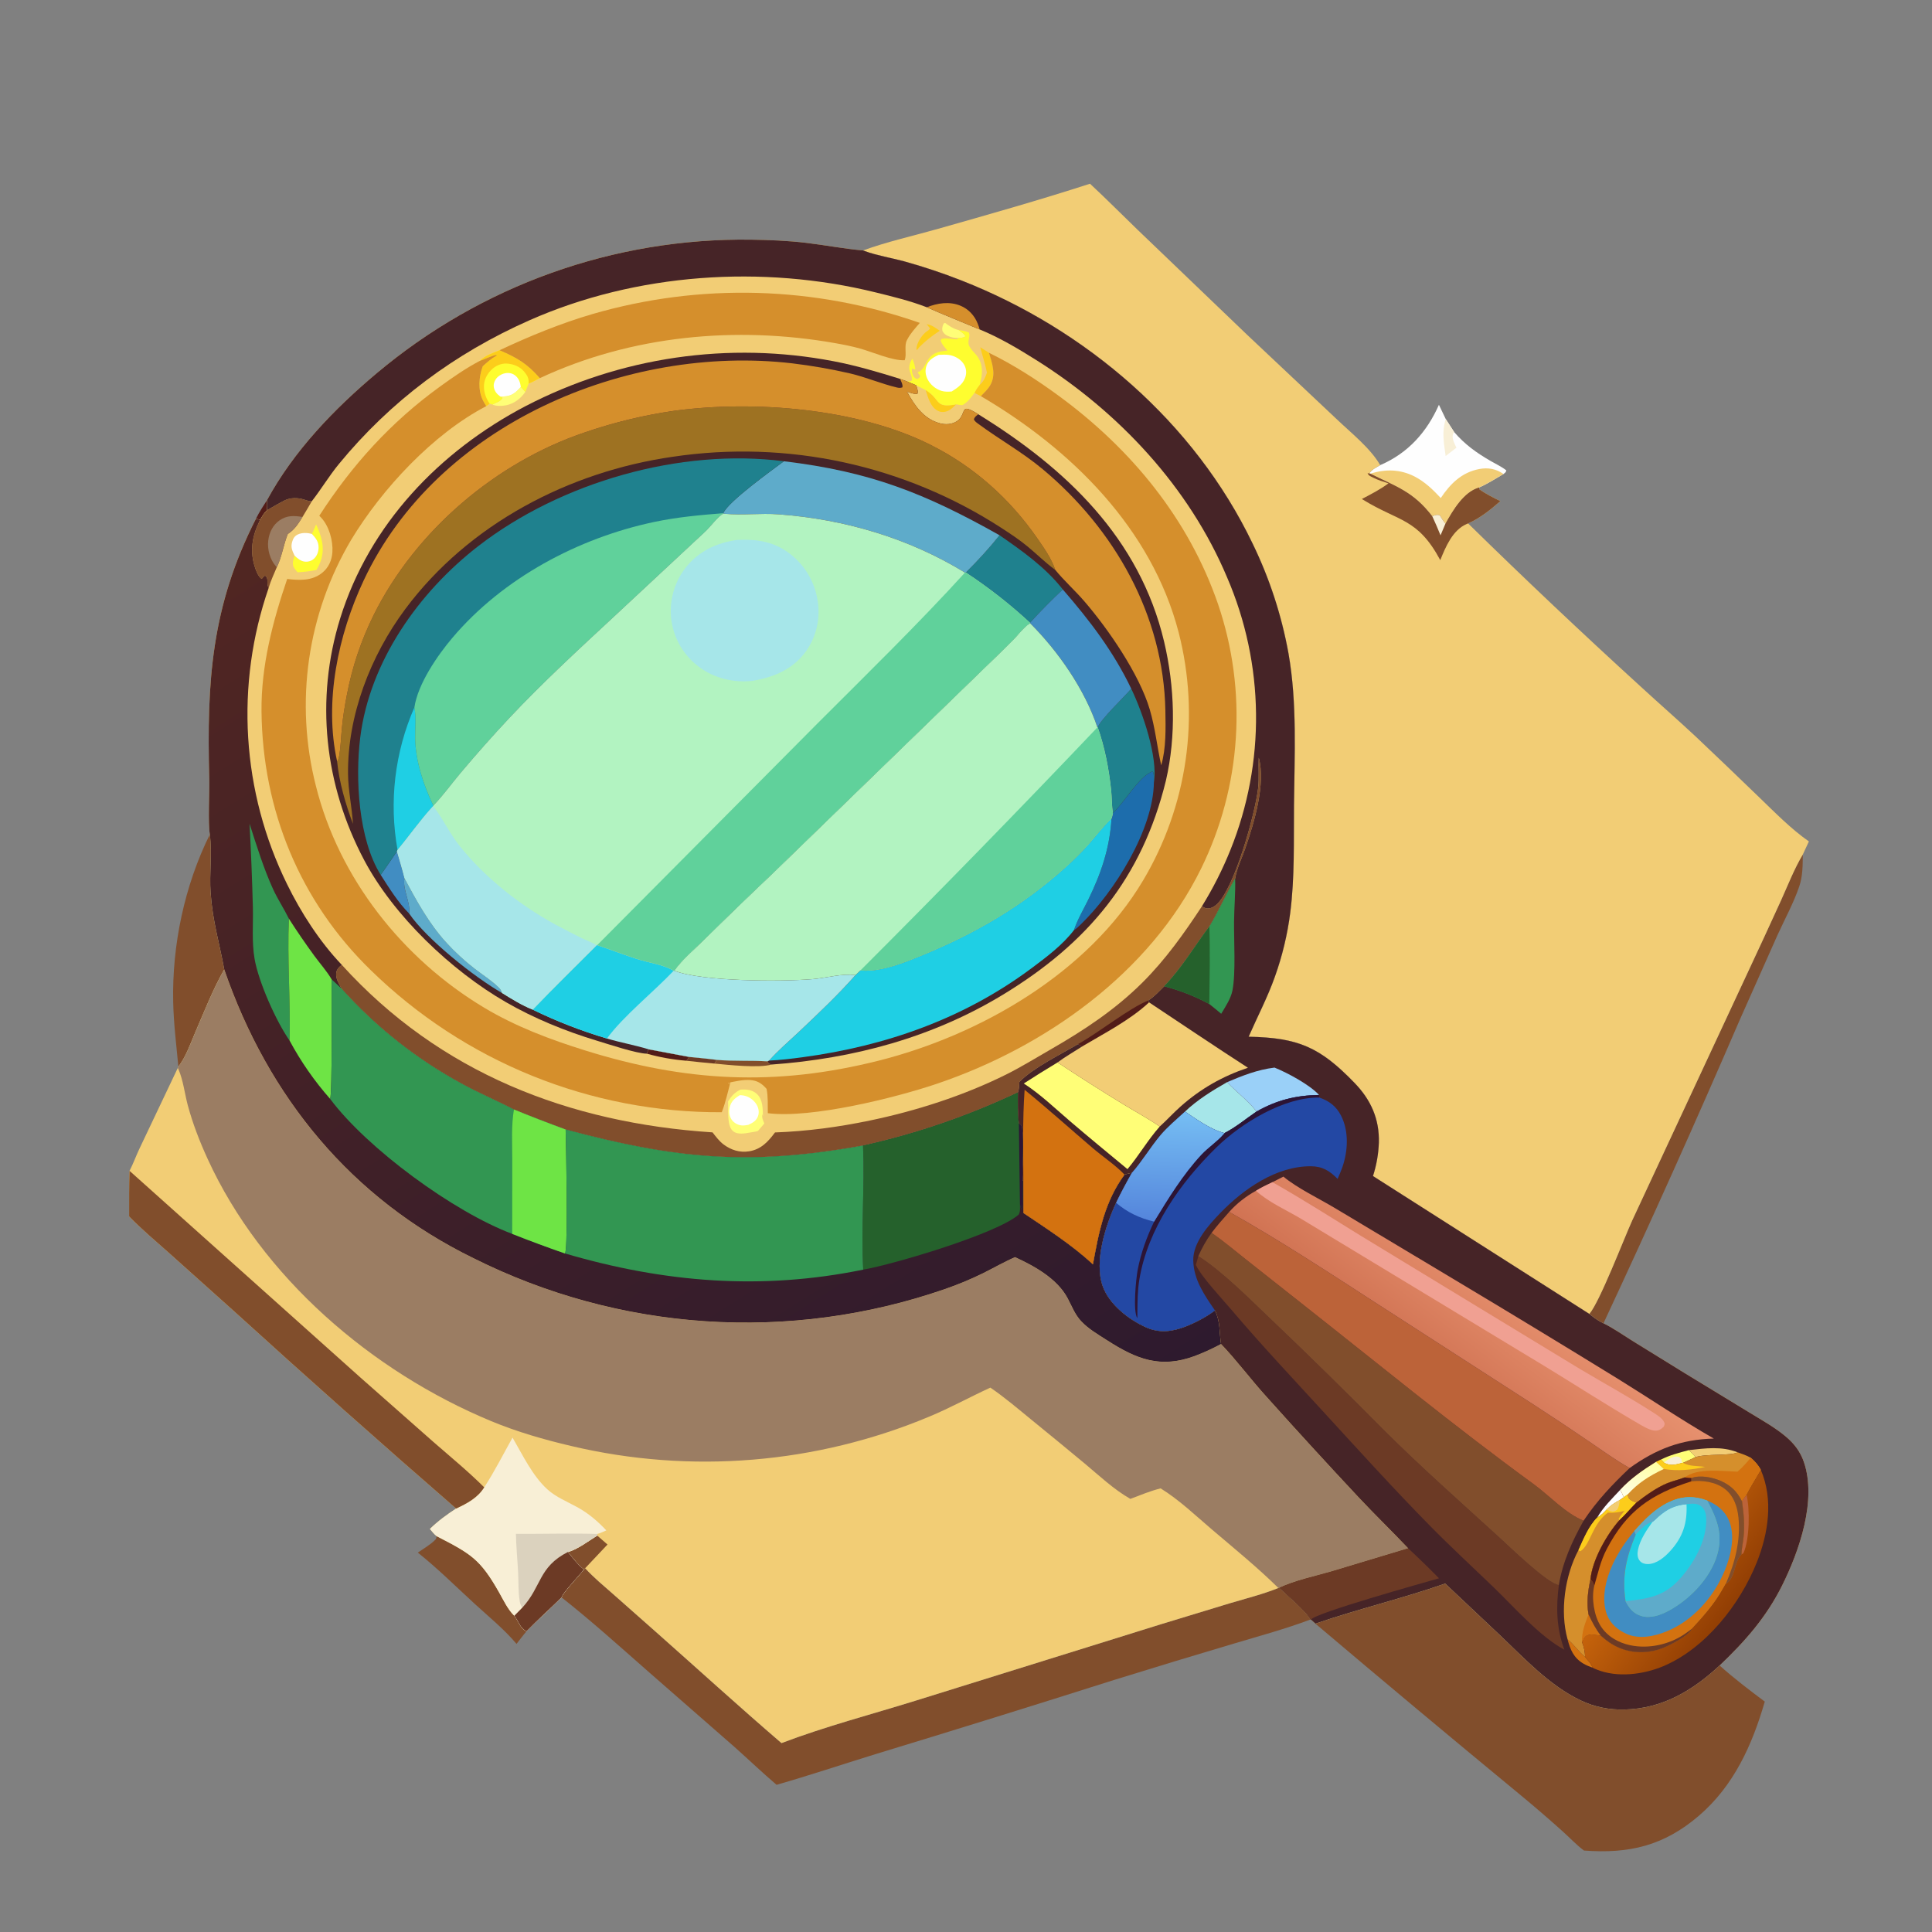 <?xml version="1.0" encoding="utf-8" ?>
<svg xmlns="http://www.w3.org/2000/svg" xmlns:xlink="http://www.w3.org/1999/xlink" width="1024" height="1024">
	<rect width="100%" height="100%" fill="#808080" stroke="none"/>
	<path fill="#521C18" d="M135.676 274.916C137.386 271.448 139.493 268.241 141.579 264.992C141.388 266.888 141.331 268.497 141.597 270.387C139.922 271.897 138.969 273.648 137.847 275.571C137.182 275.273 136.381 275.119 135.676 274.916Z"/>
	<path fill="#814E2C" d="M231.334 814.141C249.452 823.481 254.479 826.16 264.632 844.158C266.917 848.209 269.217 853.141 272.608 856.39C272.694 856.5 272.78 856.61 272.865 856.721C274.917 859.443 275.776 863.122 279.07 864.613C277.211 866.744 275.516 869.069 273.773 871.299C267.056 863.341 258.985 856.855 251.348 849.83C241.446 840.722 231.973 831.326 221.452 822.908C224.294 820.949 227.611 819.028 230.126 816.669C231.207 815.656 231.278 815.553 231.334 814.141Z"/>
	<path fill="#814E2C" d="M111.218 442.258C112.517 452.565 110.901 462.888 111.633 473.189C112.713 488.408 116.216 499.325 118.861 513.821C112.952 524.216 108.263 536.134 103.521 547.146C100.891 553.251 98.622 560.053 94.539 565.363C93.469 553.923 92.04 542.545 91.793 531.045C91.144 500.888 97.809 469.329 111.218 442.258Z"/>
	<path fill="#FEFEFE" d="M762.661 214.549L766.276 222.1Q768.533 225.518 770.723 228.979C776.488 235.66 782.551 239.988 790.176 244.392C792.867 245.946 795.972 247.386 798.385 249.317C798.087 250.491 797.788 250.485 796.891 251.233C792.685 253.648 788.445 256.427 784 258.356C775.741 260.686 770.085 270.477 766.141 277.501C764.926 276.268 764.086 274.563 763.117 273.124C761.475 272.591 760.743 273.091 759.121 273.593C749.026 260.526 740.415 258.1 726.337 251.061L725.83 250.963C726.781 248.942 729.686 247.645 731.53 246.526C746.289 240.216 756.296 228.952 762.661 214.549Z"/>
	<path fill="#F8EFD6" d="M766.276 222.1Q768.533 225.518 770.723 228.979C770.575 229.221 770.399 229.449 770.277 229.706C769.145 232.098 770.942 235.127 771.931 237.292L766.227 241.691C765.279 234.933 764.1 228.799 766.276 222.1Z"/>
	<path fill="#F2CD75" d="M763.634 263.961C768.692 256.41 774.712 250.386 783.979 248.606C788.698 247.7 792.964 248.477 796.891 251.233C792.685 253.648 788.445 256.427 784 258.356C775.741 260.686 770.085 270.477 766.141 277.501C764.926 276.268 764.086 274.563 763.117 273.124C761.475 272.591 760.743 273.091 759.121 273.593C749.026 260.526 740.415 258.1 726.337 251.061C734.338 248.513 742.202 248.693 749.729 252.544C755.2 255.343 759.486 259.507 763.634 263.961Z"/>
	<path fill="#814E2C" d="M842.383 696.405C847.895 690.036 860.664 656.642 865.085 646.908L926.064 516.002Q935.092 496.745 943.908 477.39C947.58 469.293 950.937 460.545 955.518 452.926C955.469 458.651 955.508 464.302 953.649 469.798C950.681 478.571 946.034 486.988 942.202 495.419L922.338 540.022Q887.305 621.234 849.876 701.371C847.069 700.071 844.774 698.327 842.383 696.405Z"/>
	<path fill="#814E2C" d="M309.472 831.862L310.143 831.185C314.69 836.183 319.991 840.509 325.048 844.978L347.414 864.749C369.659 884.452 391.667 904.513 414.201 923.879C437.466 915.027 461.781 908.707 485.54 901.314L615.375 860.871L651.99 849.723C660.535 847.185 669.292 845.004 677.569 841.672L678.059 841.567C681.776 845.182 692.801 854.351 694.529 858.382C681.461 863.337 667.718 867.024 654.33 871.036Q622.41 880.495 590.616 890.371Q527.33 910.471 463.802 929.796C446.404 935.163 429.099 940.978 411.597 945.985C403.955 939.459 396.632 932.452 389.119 925.763L343.472 885.859C328.35 872.58 313.458 859.118 297.644 846.655C298.057 844.378 307.466 834.558 309.472 831.862Z"/>
	<path fill="#814E2C" d="M697.193 860.573C719.869 852.777 743.374 847.245 765.982 839.317L794.445 866.155C807.781 878.749 821.036 893.272 837.809 901.254C845.261 904.801 852.875 906.269 861.11 906.077C881.198 905.608 897.059 896.054 911.432 882.755C919.072 889.585 927.168 895.748 935.371 901.881C928.706 924.885 918.967 946.528 900.375 962.446C881.833 978.321 863.42 982.625 839.543 980.829C835.543 977.87 831.823 973.855 828.09 970.521Q817.018 960.591 805.551 951.118Q751.077 906.198 697.193 860.573Z"/>
	<path fill="#F2CD75" d="M457.435 132.738C470.261 128.071 483.463 125.174 496.569 121.455C523.661 113.768 550.943 106.06 577.728 97.378C586.325 105.353 594.58 113.717 603.025 121.855L661.082 177.524L708.306 222.006C715.851 229.251 726.314 237.448 731.53 246.526C729.686 247.645 726.781 248.942 725.83 250.963L726.337 251.061C740.415 258.1 749.026 260.526 759.121 273.593C760.743 273.091 761.475 272.591 763.117 273.124C764.086 274.563 764.926 276.268 766.141 277.501C770.085 270.477 775.741 260.686 784 258.356L784.094 259.331C787.473 261.775 791.486 263.753 795.225 265.608C790.085 270.114 784.43 274.649 778.127 277.43Q823.174 321.583 869.79 364.076C879.331 372.85 889.1 381.375 898.581 390.215Q915.58 406.301 932.396 422.579C940.836 430.696 949.131 439.238 958.745 445.981Q957.079 449.429 955.518 452.926C950.937 460.545 947.58 469.293 943.908 477.39Q935.092 496.745 926.064 516.002L865.085 646.908C860.664 656.642 847.895 690.036 842.383 696.405L727.711 623.326Q729.1 619.033 729.883 614.59Q730.666 610.146 730.827 605.637C731.167 593.121 726.622 582.976 718.007 574.039C699.577 554.922 688.041 549.985 661.808 549.482C666.457 538.85 671.816 528.694 675.703 517.722Q678.656 509.479 680.701 500.965Q682.745 492.451 683.858 483.766C686.276 464.963 685.66 445.815 685.843 426.895C686.102 400.147 687.582 372.8 682.931 346.337Q681.564 338.779 679.684 331.332Q677.804 323.886 675.42 316.585Q673.035 309.284 670.158 302.163Q667.28 295.042 663.923 288.134C633.105 223.88 575.516 174.536 509.671 148.679Q494.642 142.778 479.082 138.466C472.295 136.652 464.861 135.452 458.292 133.058L457.435 132.738Z"/>
	<path fill="#814E2C" d="M735.925 256.181C733.191 255.337 730.356 254.449 727.797 253.153C726.537 252.516 725.324 252.137 724.851 250.778L725.83 250.963L726.337 251.061C740.415 258.1 749.026 260.526 759.121 273.593C760.743 273.091 761.475 272.591 763.117 273.124C764.086 274.563 764.926 276.268 766.141 277.501C770.085 270.477 775.741 260.686 784 258.356L784.094 259.331C787.473 261.775 791.486 263.753 795.225 265.608C790.085 270.114 784.43 274.649 778.127 277.43C777.831 277.552 777.532 277.668 777.239 277.796C769.895 280.993 766.156 289.957 763.377 296.879C751.326 274.459 741.508 276.633 722.287 264.77C722.129 264.673 721.974 264.572 721.817 264.473C726.679 261.938 731.512 259.46 735.925 256.181Z"/>
	<path fill="#F8EFD6" d="M759.121 273.593C760.743 273.091 761.475 272.591 763.117 273.124C764.086 274.563 764.926 276.268 766.141 277.501L763.513 283.732Q761.448 278.606 759.121 273.593Z"/>
	<path fill="#F2CD75" d="M94.539 565.363C98.622 560.053 100.891 553.251 103.521 547.146C108.263 536.134 112.952 524.216 118.861 513.821C142.153 581.461 186.224 635.232 250.92 666.844Q254.506 668.641 258.137 670.348Q261.767 672.055 265.438 673.672Q269.109 675.288 272.82 676.812Q276.531 678.337 280.278 679.769Q284.025 681.2 287.807 682.538Q291.589 683.876 295.403 685.12Q299.217 686.363 303.06 687.511Q306.904 688.659 310.775 689.711Q314.646 690.763 318.542 691.719Q322.438 692.674 326.357 693.532Q330.275 694.391 334.214 695.151Q338.153 695.911 342.109 696.574Q346.066 697.236 350.037 697.799Q354.009 698.363 357.994 698.827Q361.978 699.292 365.973 699.657Q369.968 700.022 373.97 700.288Q377.973 700.553 381.981 700.719Q385.989 700.885 390 700.951Q394.011 701.017 398.022 700.984Q402.034 700.95 406.043 700.817Q410.052 700.683 414.057 700.45Q418.062 700.216 422.059 699.884Q426.057 699.551 430.045 699.119Q434.033 698.686 438.009 698.155Q441.985 697.624 445.947 696.994Q449.909 696.364 453.853 695.635Q457.798 694.906 461.724 694.08Q465.649 693.254 469.553 692.33Q473.456 691.406 477.336 690.385Q481.215 689.364 485.068 688.247Q488.921 687.13 492.745 685.918Q496.568 684.705 500.361 683.398Q510.996 679.763 521.084 674.806C526.702 672.021 532.238 668.804 537.986 666.317C548.246 671.007 560.305 677.683 565.824 688.005C568.128 692.315 569.698 696.724 573.115 700.333C576.994 704.43 582.116 707.383 586.83 710.409C602.408 720.409 614.979 725.423 633.187 718.738Q640.39 716.013 647.164 712.351C655.578 721.14 663.113 731.351 671.406 740.454Q695.682 767.537 720.535 794.091C729.012 803.079 737.859 811.712 746.381 820.655L705.721 832.908C696.606 835.571 686.678 837.574 678.059 841.567L677.569 841.672C669.292 845.004 660.535 847.185 651.99 849.723L615.375 860.871L485.54 901.314C461.781 908.707 437.466 915.027 414.201 923.879C391.667 904.513 369.659 884.452 347.414 864.749L325.048 844.978C319.991 840.509 314.69 836.183 310.143 831.185L309.472 831.862C307.466 834.558 298.057 844.378 297.644 846.655C291.494 852.66 285.052 858.451 279.07 864.613C275.776 863.122 274.917 859.443 272.865 856.721C272.78 856.61 272.694 856.5 272.608 856.39C269.217 853.141 266.917 848.209 264.632 844.158C254.479 826.16 249.452 823.481 231.334 814.141C230.041 813.075 228.957 811.65 227.853 810.385C232.082 806.257 236.801 802.78 241.751 799.571Q182.025 747.695 123.493 694.477L90.09 664.548C82.802 658.06 75.235 651.726 68.436 644.727C68.45 636.677 68.371 628.612 68.654 620.567C70.644 616.745 72.147 612.488 74.031 608.566L94.25 566.005L94.539 565.363Z"/>
	<path fill="#814E2C" d="M316.552 813.894L321.986 818.633L310.143 831.185L309.472 831.862C306.217 829.338 303.601 825.761 300.988 822.592C306.026 821.3 312.075 816.632 316.552 813.894Z"/>
	<path fill="#F8EFD6" d="M271.652 761.966C276.992 771.11 282.201 782.186 290.081 789.349C294.752 793.594 300.664 795.89 306.117 798.91C311.928 802.128 316.833 806.311 321.353 811.142C319.782 811.841 318.241 812.596 316.57 813.022L316.552 813.894C312.075 816.632 306.026 821.3 300.988 822.592C303.601 825.761 306.217 829.338 309.472 831.862C307.466 834.558 298.057 844.378 297.644 846.655C291.494 852.66 285.052 858.451 279.07 864.613C275.776 863.122 274.917 859.443 272.865 856.721C272.78 856.61 272.694 856.5 272.608 856.39C269.217 853.141 266.917 848.209 264.632 844.158C254.479 826.16 249.452 823.481 231.334 814.141C230.041 813.075 228.957 811.65 227.853 810.385C232.082 806.257 236.801 802.78 241.751 799.571C247.616 796.794 253.078 793.965 256.641 788.321C262.202 779.771 266.682 770.839 271.652 761.966Z"/>
	<path fill="#DBD2BE" d="M273.45 812.969C287.805 813.065 302.229 812.612 316.57 813.022L316.552 813.894C312.075 816.632 306.026 821.3 300.988 822.592C303.601 825.761 306.217 829.338 309.472 831.862C307.466 834.558 298.057 844.378 297.644 846.655C291.494 852.66 285.052 858.451 279.07 864.613C275.776 863.122 274.917 859.443 272.865 856.721C272.78 856.61 272.694 856.5 272.608 856.39L276.86 852.067C276.092 851.014 275.687 850.048 275.469 848.751C274.618 843.706 274.875 838.36 274.606 833.254C274.25 826.485 273.586 819.751 273.45 812.969Z"/>
	<path fill="#6C3A25" d="M300.988 822.592C303.601 825.761 306.217 829.338 309.472 831.862C307.466 834.558 298.057 844.378 297.644 846.655C291.494 852.66 285.052 858.451 279.07 864.613C275.776 863.122 274.917 859.443 272.865 856.721C272.78 856.61 272.694 856.5 272.608 856.39L276.86 852.067C287.16 840.888 285.311 830.583 300.988 822.592Z"/>
	<path fill="#814E2C" d="M68.436 644.727C68.45 636.677 68.371 628.612 68.654 620.567L191.127 730.201L229.627 764.185C238.7 772.106 248.106 779.816 256.641 788.321C253.078 793.965 247.616 796.794 241.751 799.571Q182.025 747.695 123.493 694.477L90.09 664.548C82.802 658.06 75.235 651.726 68.436 644.727Z"/>
	<path fill="#9B7D63" d="M94.539 565.363C98.622 560.053 100.891 553.251 103.521 547.146C108.263 536.134 112.952 524.216 118.861 513.821C142.153 581.461 186.224 635.232 250.92 666.844Q254.506 668.641 258.137 670.348Q261.767 672.055 265.438 673.672Q269.109 675.288 272.82 676.812Q276.531 678.337 280.278 679.769Q284.025 681.2 287.807 682.538Q291.589 683.876 295.403 685.12Q299.217 686.363 303.06 687.511Q306.904 688.659 310.775 689.711Q314.646 690.763 318.542 691.719Q322.438 692.674 326.357 693.532Q330.275 694.391 334.214 695.151Q338.153 695.911 342.109 696.574Q346.066 697.236 350.037 697.799Q354.009 698.363 357.994 698.827Q361.978 699.292 365.973 699.657Q369.968 700.022 373.97 700.288Q377.973 700.553 381.981 700.719Q385.989 700.885 390 700.951Q394.011 701.017 398.022 700.984Q402.034 700.95 406.043 700.817Q410.052 700.683 414.057 700.45Q418.062 700.216 422.059 699.884Q426.057 699.551 430.045 699.119Q434.033 698.686 438.009 698.155Q441.985 697.624 445.947 696.994Q449.909 696.364 453.853 695.635Q457.798 694.906 461.724 694.08Q465.649 693.254 469.553 692.33Q473.456 691.406 477.336 690.385Q481.215 689.364 485.068 688.247Q488.921 687.13 492.745 685.918Q496.568 684.705 500.361 683.398Q510.996 679.763 521.084 674.806C526.702 672.021 532.238 668.804 537.986 666.317C548.246 671.007 560.305 677.683 565.824 688.005C568.128 692.315 569.698 696.724 573.115 700.333C576.994 704.43 582.116 707.383 586.83 710.409C602.408 720.409 614.979 725.423 633.187 718.738Q640.39 716.013 647.164 712.351C655.578 721.14 663.113 731.351 671.406 740.454Q695.682 767.537 720.535 794.091C729.012 803.079 737.859 811.712 746.381 820.655L705.721 832.908C696.606 835.571 686.678 837.574 678.059 841.567L677.569 841.672C666.592 830.843 654.243 820.797 642.493 810.791C633.737 803.334 624.967 794.912 615.163 788.872C609.703 790.192 604.37 792.488 599.106 794.442C590.211 789.352 582.652 782.153 574.817 775.616Q560.729 763.92 546.523 752.368C539.447 746.593 532.469 740.614 524.912 735.47C514.008 740.471 503.534 746.272 492.439 750.877Q489.652 752.041 486.842 753.15Q484.033 754.259 481.202 755.313Q478.372 756.367 475.521 757.365Q472.67 758.363 469.8 759.305Q466.931 760.247 464.043 761.133Q461.155 762.018 458.251 762.847Q455.346 763.676 452.426 764.448Q449.506 765.22 446.571 765.934Q443.637 766.649 440.688 767.305Q437.74 767.962 434.78 768.561Q431.819 769.16 428.848 769.7Q425.876 770.241 422.894 770.723Q419.913 771.206 416.922 771.63Q413.931 772.053 410.933 772.419Q407.935 772.784 404.93 773.09Q401.925 773.396 398.915 773.644Q395.905 773.891 392.89 774.079Q389.876 774.268 386.858 774.397Q383.84 774.526 380.821 774.596Q377.801 774.666 374.781 774.677Q371.76 774.688 368.74 774.639Q365.72 774.591 362.701 774.483Q359.683 774.376 356.667 774.209Q353.651 774.043 350.639 773.817Q347.627 773.591 344.62 773.306Q341.613 773.021 338.613 772.678Q335.612 772.334 332.618 771.932Q329.625 771.529 326.64 771.068Q323.655 770.608 320.679 770.088Q317.704 769.569 314.739 768.991Q311.774 768.414 308.822 767.778Q305.869 767.142 302.929 766.449C288.442 763.068 274.052 758.918 260.3 753.209C197.16 726.998 138.746 676.998 110.028 614.197C105.864 605.09 102.14 595.534 99.541 585.855C97.915 579.803 97.092 572.481 94.618 566.817C94.499 566.545 94.373 566.276 94.25 566.005L94.539 565.363Z"/>
	<path fill="#F2CD75" d="M141.579 264.992C155.738 238.967 177.131 216.741 199.677 197.807Q202.247 195.646 204.865 193.543Q207.483 191.44 210.147 189.396Q212.811 187.352 215.52 185.368Q218.228 183.383 220.981 181.459Q223.733 179.536 226.527 177.674Q229.322 175.812 232.157 174.012Q234.992 172.213 237.866 170.477Q240.74 168.741 243.653 167.069Q246.565 165.398 249.514 163.791Q252.462 162.185 255.446 160.644Q258.43 159.104 261.447 157.63Q264.464 156.156 267.513 154.75Q270.563 153.344 273.642 152.006Q276.722 150.668 279.831 149.399Q282.94 148.129 286.076 146.929Q289.212 145.73 292.374 144.6Q295.536 143.47 298.723 142.411Q301.909 141.352 305.119 140.364Q308.328 139.376 311.558 138.459Q314.789 137.543 318.039 136.699Q321.289 135.854 324.557 135.082Q327.825 134.311 331.109 133.612Q334.393 132.913 337.692 132.287Q340.991 131.661 344.304 131.109Q347.616 130.557 350.939 130.078Q354.263 129.6 357.596 129.195Q360.93 128.791 364.272 128.461Q367.613 128.131 370.961 127.875Q374.31 127.619 377.662 127.438Q381.016 127.257 384.372 127.15Q387.728 127.043 391.086 127.011Q394.443 126.979 397.801 127.022C407.655 127.173 417.626 127.559 427.419 128.729C437.429 129.926 447.395 131.868 457.435 132.738L458.292 133.058C464.861 135.452 472.295 136.652 479.082 138.466Q494.642 142.778 509.671 148.679C575.516 174.536 633.105 223.88 663.923 288.134Q667.28 295.042 670.158 302.163Q673.035 309.284 675.42 316.585Q677.804 323.886 679.684 331.332Q681.564 338.779 682.931 346.337C687.582 372.8 686.102 400.147 685.843 426.895C685.66 445.815 686.276 464.963 683.858 483.766Q682.745 492.451 680.701 500.965Q678.656 509.479 675.703 517.722C671.816 528.694 666.457 538.85 661.808 549.482C688.041 549.985 699.577 554.922 718.007 574.039C726.622 582.976 731.167 593.121 730.827 605.637Q730.666 610.146 729.883 614.59Q729.1 619.033 727.711 623.326L842.383 696.405C844.774 698.327 847.069 700.071 849.876 701.371C855.141 703.958 860.196 707.554 865.188 710.656L892.803 727.705L926.908 748.477C933.572 752.589 940.709 756.474 946.684 761.556C950.987 765.215 954.193 769.387 956.053 774.773C963.063 795.074 953.682 821.996 944.587 840.288C936.185 857.188 924.939 869.897 911.432 882.755C897.059 896.054 881.198 905.608 861.11 906.077C852.875 906.269 845.261 904.801 837.809 901.254C821.036 893.272 807.781 878.749 794.445 866.155L765.982 839.317C743.374 847.245 719.869 852.777 697.193 860.573L694.858 858.449L694.529 858.382C692.801 854.351 681.776 845.182 678.059 841.567C686.678 837.574 696.606 835.571 705.721 832.908L746.381 820.655C737.859 811.712 729.012 803.079 720.535 794.091Q695.682 767.537 671.406 740.454C663.113 731.351 655.578 721.14 647.164 712.351Q640.39 716.013 633.187 718.738C614.979 725.423 602.408 720.409 586.83 710.409C582.116 707.383 576.994 704.43 573.115 700.333C569.698 696.724 568.128 692.315 565.824 688.005C560.305 677.683 548.246 671.007 537.986 666.317C532.238 668.804 526.702 672.021 521.084 674.806Q510.996 679.763 500.361 683.398Q496.568 684.705 492.745 685.918Q488.921 687.13 485.068 688.247Q481.215 689.364 477.336 690.385Q473.456 691.406 469.553 692.33Q465.649 693.254 461.724 694.08Q457.798 694.906 453.853 695.635Q449.909 696.364 445.947 696.994Q441.985 697.624 438.009 698.155Q434.033 698.686 430.045 699.119Q426.057 699.551 422.059 699.884Q418.062 700.216 414.057 700.45Q410.052 700.683 406.043 700.817Q402.034 700.95 398.022 700.984Q394.011 701.017 390 700.951Q385.989 700.885 381.981 700.719Q377.973 700.553 373.97 700.288Q369.968 700.022 365.973 699.657Q361.978 699.292 357.994 698.827Q354.009 698.363 350.037 697.799Q346.066 697.236 342.109 696.574Q338.153 695.911 334.214 695.151Q330.275 694.391 326.357 693.532Q322.438 692.674 318.542 691.719Q314.646 690.763 310.775 689.711Q306.904 688.659 303.06 687.511Q299.217 686.363 295.403 685.12Q291.589 683.876 287.807 682.538Q284.025 681.2 280.278 679.769Q276.531 678.337 272.82 676.812Q269.109 675.288 265.438 673.672Q261.767 672.055 258.137 670.348Q254.506 668.641 250.92 666.844C186.224 635.232 142.153 581.461 118.861 513.821C116.216 499.325 112.713 488.408 111.633 473.189C110.901 462.888 112.517 452.565 111.218 442.258C110.16 435.806 111.098 420.323 110.899 412.625C109.57 361.068 111.965 321.565 135.676 274.916C136.381 275.119 137.182 275.273 137.847 275.571C138.969 273.648 139.922 271.897 141.597 270.387C141.331 268.497 141.388 266.888 141.579 264.992Z"/>
	<path fill="#6C3A25" d="M365.161 560.183C370.062 560.689 375.001 561.09 379.882 561.76L378.679 563.718Q371.162 563.042 363.663 562.198C364.358 561.727 364.723 560.887 365.161 560.183Z"/>
	<path fill="#FCCD1B" d="M491.156 171.842C493.747 172.09 495.997 173.905 498.093 175.313C493.966 177.963 490.507 180.692 487.049 184.193C486.766 184.73 486.242 185.182 485.83 185.628C485.799 185.367 485.732 185.108 485.739 184.846C485.82 181.708 488.829 177.179 491.423 175.486C492.261 174.939 492.358 174.93 492.933 174.032L491.156 171.842Z"/>
	<path fill="#FCCD1B" d="M490.616 206.754C490.746 206.83 490.879 206.903 491.007 206.983C498.734 211.805 495.286 216.477 506.838 214.311C505.509 215.547 504.101 217.017 502.421 217.761C500.77 218.492 498.856 218.621 497.208 217.813C493.189 215.842 491.874 210.658 490.616 206.754Z"/>
	<path fill="#FFFE77" d="M507.917 179.133C506.418 179.142 505.121 179.032 503.688 178.553C501.733 177.9 500.472 177.237 499.483 175.335C499.282 173.89 499.457 173.175 500.004 171.875C500.281 171.216 500.067 171.512 500.954 171.156C503.1 172.731 504.882 174.034 507.482 174.765C507.668 174.817 507.855 174.861 508.042 174.91C509.199 175.801 511.275 176.961 511.653 178.326C510.419 179.088 509.316 179.066 507.917 179.133Z"/>
	<path fill="#521C18" d="M343.862 556.184L365.161 560.183C364.723 560.887 364.358 561.727 363.663 562.198Q358.385 561.771 353.173 560.839Q347.961 559.906 342.863 558.477C343.067 557.652 343.484 556.946 343.862 556.184Z"/>
	<path fill="#814E2C" d="M379.882 561.76C388.898 562.52 397.822 561.999 406.791 562.528C407.45 563.829 407.527 563.716 408.914 564.237C402.158 566.176 386.255 564.45 378.679 563.718L379.882 561.76Z"/>
	<path fill="#FFFE77" d="M265.234 210.212Q265.983 210.19 266.732 210.15C271.31 209.893 273.113 208.312 276.044 205.051L278.441 207.714C275.999 211.247 272.46 214.005 268.154 214.827C266.069 215.225 262.958 215.397 261.021 214.405C262.733 213.575 265.545 212.653 266.334 210.887L265.234 210.212Z"/>
	<path fill="#FCCD1B" d="M519.553 184.038Q521.899 185.468 524.183 186.997C525.867 192.72 528.07 198.502 524.856 204.145C523.626 206.304 521.604 208.195 519.88 209.969L516.483 208.252C517.263 206.643 518.074 205.353 519.232 203.989C521.442 202.09 522.145 200.255 523.103 197.516C522.169 192.997 520.704 188.516 519.553 184.038Z"/>
	<path fill="#FEFD2F" d="M167.547 277.989C170.433 284.217 172.353 290.391 170.009 297.221C169.434 298.898 168.623 300.545 167.738 302.081C164.37 302.769 161.145 303.14 157.713 303.335C156.205 301.493 154.943 300.326 155.269 297.809C155.411 296.71 155.819 295.556 156.137 294.495C157.539 295.87 159.26 297.328 161.264 297.635C163.041 297.908 164.914 297.443 166.278 296.253C167.994 294.757 168.818 292.525 168.853 290.281C168.901 287.101 167.419 285.27 165.347 283.035L167.547 277.989Z"/>
	<path fill="#FEFEFE" d="M156.137 294.495C154.888 291.859 153.992 290.104 154.849 287.179C155.383 285.357 156.13 284.09 157.92 283.248C160.09 282.228 163.115 282.337 165.347 283.035C167.419 285.27 168.901 287.101 168.853 290.281C168.818 292.525 167.994 294.757 166.278 296.253C164.914 297.443 163.041 297.908 161.264 297.635C159.26 297.328 157.539 295.87 156.137 294.495Z"/>
	<path fill="#FFFE77" d="M392.426 577.535C392.619 577.523 392.811 577.509 393.004 577.499C396.024 577.339 399.088 577.774 401.344 579.991C404.379 582.971 404.239 587.634 404.395 591.568L404.068 590.482C403.77 592.667 404.302 593.456 405.117 595.468L401.726 599.434C400.579 599.801 399.41 599.959 398.224 600.147C395.185 600.629 390.939 601.734 388.358 599.384C385.134 596.447 386.158 587.95 385.893 583.793C387.761 580.813 389.266 579.142 392.426 577.535Z"/>
	<path fill="#FEFEFE" d="M392.126 580.465C393.33 580.482 394.41 580.64 395.55 581.023C397.985 581.841 400.316 583.868 401.405 586.202C402.21 587.924 402.404 589.913 401.72 591.709C400.79 594.146 398.808 595.203 396.552 596.211C395.444 596.385 394.264 596.61 393.141 596.502C391.085 596.305 389.031 595.193 387.835 593.501C386.52 591.643 386.276 589.202 386.745 587.019C387.442 583.771 389.403 582.113 392.126 580.465Z"/>
	<path fill="#FEFD2F" d="M254.36 191.251C257.146 188.43 261.167 187.088 264.776 185.641C274.015 189.604 279.312 192.654 286.105 200.422C284.191 201.371 282.185 202.592 280.185 203.308L278.441 207.714L276.044 205.051C273.113 208.312 271.31 209.893 266.732 210.15Q265.983 210.19 265.234 210.212L266.334 210.887C265.545 212.653 262.733 213.575 261.021 214.405L259.545 213.98L257.735 215.26C257.123 214.276 256.503 213.283 255.985 212.245C253.217 206.696 253.801 199.779 255.869 194.114C258.06 192.153 260.216 190.136 262.84 188.757C263.016 188.664 263.199 188.586 263.378 188.5L262.982 188.126C259.991 188.743 257.251 190.264 254.36 191.251Z"/>
	<path fill="#FEFEFE" d="M265.234 210.212C263.551 209.033 262.228 207.572 261.794 205.495C261.461 203.904 261.847 202.401 262.732 201.054C263.818 199.401 265.792 198.216 267.707 197.835C269.53 197.471 271.442 197.764 272.939 198.91C274.951 200.45 275.736 202.625 276.044 205.051C273.113 208.312 271.31 209.893 266.732 210.15Q265.983 210.19 265.234 210.212Z"/>
	<path fill="#FCCD1B" d="M254.36 191.251C257.146 188.43 261.167 187.088 264.776 185.641C274.015 189.604 279.312 192.654 286.105 200.422C284.191 201.371 282.185 202.592 280.185 203.308C280.375 200.543 279.523 198.994 277.758 196.894C275.531 194.245 271.847 192.81 268.429 192.691C265.351 192.583 262.488 193.965 260.338 196.111C257.903 198.541 256.319 201.884 256.499 205.367C256.665 208.562 257.715 211.384 259.545 213.98L257.735 215.26C257.123 214.276 256.503 213.283 255.985 212.245C253.217 206.696 253.801 199.779 255.869 194.114C258.06 192.153 260.216 190.136 262.84 188.757C263.016 188.664 263.199 188.586 263.378 188.5L262.982 188.126C259.991 188.743 257.251 190.264 254.36 191.251Z"/>
	<path fill="#814E2C" d="M141.597 270.387C144.637 268.664 147.67 266.842 150.785 265.263C153.904 263.682 158.022 263.708 161.283 264.839C162.489 265.258 163.526 265.522 164.795 265.672C164.938 265.689 165.08 265.702 165.223 265.717Q162.835 269.9 160.317 274.005C158.005 277.711 156.266 280.579 152.534 283.031C150.23 288.762 149.409 295.157 146.698 300.667C145.211 304.241 143.456 307.88 142.395 311.599C140.964 309.115 142.551 307.388 140.932 305.28L140.082 305.199L138.711 306.822C137.112 305.796 136.061 303.312 135.436 301.567C132.134 292.349 133.582 284.179 137.847 275.571C138.969 273.648 139.922 271.897 141.597 270.387Z"/>
	<path fill="#9B7D63" d="M146.698 300.667C146.535 300.485 146.369 300.306 146.21 300.121C143.086 296.492 141.614 291.219 142.176 286.491C142.673 282.306 144.581 278.324 148.086 275.853C152.017 273.083 155.822 273.26 160.317 274.005C158.005 277.711 156.266 280.579 152.534 283.031C150.23 288.762 149.409 295.157 146.698 300.667Z"/>
	<path fill="#FEFD2F" d="M508.042 174.91C509.878 175.236 511.892 175.416 513.556 176.287C514.39 178.454 512.645 180.8 513.541 182.986C514.287 184.806 515.868 186.372 517.161 187.822C521.26 192.417 520.976 198.352 519.232 203.989C518.074 205.353 517.263 206.643 516.483 208.252C514.667 210.754 512.921 213.13 510.191 214.682C508.962 214.739 508.027 214.57 506.838 214.311C495.286 216.477 498.734 211.805 491.007 206.983C490.879 206.903 490.746 206.83 490.616 206.754L485.565 204.2L480.923 202.236L483.079 201.919C484.058 200.225 481.925 197.143 481.902 195.063C481.884 193.485 482.595 191.301 483.657 190.167C484.268 192.006 485.099 193.921 485.081 195.879C484.849 195.809 484.608 195.764 484.385 195.671C484.085 195.546 483.807 195.375 483.519 195.227C483.118 196.421 483.387 197.702 483.885 198.842C484.421 200.07 484.896 200.466 486.11 200.929C487.178 200.34 487.323 200.38 487.767 199.266C487.156 198.608 486.756 198.105 486.396 197.28C489.582 196.372 490.498 192.339 492.447 189.845C494.98 186.604 498.334 186.234 502.142 185.831C500.872 184.236 498.963 182.364 498.589 180.336L499.076 179.654C501.719 178.922 504.729 179.982 507.5 179.772L507.917 179.133C509.316 179.066 510.419 179.088 511.653 178.326C511.275 176.961 509.199 175.801 508.042 174.91Z"/>
	<path fill="#FEFEFE" d="M497.501 188.075C499.266 188.014 501.138 187.877 502.89 188.126C505.794 188.538 508.865 190.172 510.569 192.597Q510.815 192.939 511.023 193.306Q511.231 193.672 511.4 194.058Q511.569 194.444 511.697 194.845Q511.825 195.246 511.91 195.659Q511.995 196.072 512.037 196.491Q512.079 196.91 512.076 197.332Q512.074 197.753 512.027 198.172Q511.981 198.59 511.891 199.002C511 203.182 507.786 205.374 504.423 207.501C502.664 207.633 500.823 207.714 499.115 207.204C495.93 206.253 493.065 203.896 491.588 200.913C490.515 198.746 490.222 196.254 491.034 193.951C492.146 190.799 494.636 189.422 497.501 188.075Z"/>
	<path fill="#D58F2C" d="M264.776 185.641C280.785 178.116 297.26 171.349 314.259 166.385Q316.902 165.619 319.56 164.904Q322.217 164.189 324.888 163.526Q327.559 162.863 330.242 162.252Q332.925 161.64 335.619 161.081Q338.314 160.521 341.019 160.014Q343.723 159.507 346.438 159.052Q349.152 158.597 351.874 158.195Q354.596 157.793 357.326 157.443Q360.056 157.094 362.792 156.797Q365.527 156.501 368.268 156.257Q371.01 156.013 373.755 155.823Q376.5 155.632 379.249 155.495Q381.997 155.357 384.748 155.273Q387.499 155.189 390.25 155.158Q393.002 155.127 395.754 155.149Q398.506 155.171 401.257 155.247Q404.007 155.322 406.756 155.451Q409.505 155.579 412.251 155.761Q414.997 155.943 417.739 156.178Q420.481 156.413 423.218 156.701Q425.955 156.988 428.685 157.329Q431.416 157.67 434.14 158.063Q436.863 158.457 439.579 158.903Q442.294 159.349 445.001 159.848Q447.707 160.346 450.403 160.897Q453.1 161.448 455.785 162.051Q458.47 162.653 461.143 163.308Q463.816 163.963 466.475 164.669Q469.135 165.375 471.781 166.133Q474.426 166.89 477.057 167.699Q479.687 168.508 482.302 169.367Q484.916 170.226 487.513 171.136C485.191 173.876 482.642 176.579 480.968 179.772C480.873 179.953 480.766 180.128 480.675 180.312C479.099 183.495 480.697 187.587 479.536 190.917C473.224 191.341 462.284 186.532 455.872 184.739C451.5 183.516 447.063 182.65 442.594 181.862C390.113 172.616 334.724 177.752 286.105 200.422C279.312 192.654 274.015 189.604 264.776 185.641Z"/>
	<path fill="#814E2C" d="M667.184 401.638C670.934 415.53 664.696 436.117 660.02 449.653C658.149 455.07 655.62 459.917 654.652 465.621C649.741 473.911 646.041 482.813 640.969 491.084C633.07 501.611 626.262 513.29 617.04 522.735C614.45 525.313 611.718 528.315 608.603 530.271L609.044 531.284C598.968 540.719 585.264 547.705 573.461 554.717L571.426 553.37C562.055 558.914 547.687 565.904 540.304 573.419C540.14 575.226 540.184 577.327 539.506 579.006C512.858 591.524 486.166 600.753 457.404 607.158C397.317 617.97 358.495 614.385 299.794 598.669Q286.001 593.616 272.397 588.073C263.645 583.5 254.527 579.647 245.83 574.957Q241.257 572.503 236.796 569.853Q232.334 567.202 227.992 564.36Q223.65 561.518 219.436 558.49Q215.222 555.461 211.144 552.252Q207.066 549.042 203.131 545.659Q199.196 542.275 195.413 538.723Q191.63 535.171 188.004 531.458Q184.379 527.745 180.919 523.877C179.694 521.514 177.966 518.822 178.167 516.061C178.326 513.873 179.523 512.688 181.163 511.402C233.058 568.651 301.526 595.199 377.651 600.183C379.427 602.432 381.176 604.824 383.481 606.561C387.465 609.564 392.109 611.025 397.092 610.21C403.412 609.175 407.149 605.102 410.761 600.221C427.753 599.602 444.3 597.383 460.941 593.925C485.525 588.816 510.713 580.74 533.226 569.542C541.249 565.55 548.976 560.764 556.745 556.295C574.489 546.089 590.926 535.283 605.504 520.779C617.729 508.616 627.619 494.693 637.058 480.334C637.844 480.838 638.563 481.302 639.512 481.446C641.361 481.726 643.263 480.796 644.626 479.616C654.277 471.262 665.23 431.274 666.816 417.927C667.448 412.613 666.907 407.019 667.184 401.638Z"/>
	<path fill="#521C18" d="M608.603 530.271L609.044 531.284C598.968 540.719 585.264 547.705 573.461 554.717L571.426 553.37C582.525 547.217 598.118 534.56 608.603 530.271Z"/>
	<path fill="#D58F2C" d="M524.183 186.997C537.205 193.327 549.738 201.405 561.393 209.971C599.655 238.094 630.034 275.013 645.6 320.23Q646.325 322.362 646.998 324.512Q647.671 326.661 648.292 328.826Q648.912 330.992 649.479 333.171Q650.045 335.351 650.559 337.544Q651.072 339.737 651.531 341.942Q651.991 344.147 652.396 346.363Q652.801 348.578 653.152 350.803Q653.503 353.028 653.799 355.261Q654.095 357.494 654.336 359.733Q654.578 361.972 654.764 364.217Q654.95 366.462 655.082 368.71Q655.213 370.959 655.289 373.21Q655.365 375.461 655.386 377.713Q655.407 379.965 655.373 382.217Q655.339 384.469 655.249 386.72Q655.16 388.97 655.015 391.218Q654.871 393.466 654.671 395.709Q654.471 397.953 654.217 400.19Q653.962 402.428 653.653 404.659Q653.344 406.89 652.98 409.113Q652.616 411.336 652.198 413.549Q651.78 415.762 651.307 417.964Q650.835 420.167 650.309 422.357Q649.782 424.547 649.203 426.723Q648.623 428.899 647.99 431.061Q647.357 433.223 646.672 435.368Q645.986 437.513 645.248 439.641Q644.51 441.769 643.72 443.878Q642.93 445.988 642.088 448.077Q641.247 450.166 640.355 452.234Q639.462 454.302 638.519 456.348Q637.577 458.393 636.584 460.415C609.478 515.652 554.068 554.881 496.906 574.305C474.743 581.836 429.909 592.956 406.957 590.005C406.877 585.775 407.155 581.277 406.305 577.126C403.817 574.267 401.387 572.675 397.515 572.435C393.729 572.2 389.73 573.15 386.043 573.893L386.407 574.787L386.482 573.669L387.107 573.785C385.694 578.996 384.531 584.486 382.545 589.506Q379.33 589.522 376.116 589.46Q372.902 589.397 369.69 589.257Q366.478 589.116 363.271 588.897Q360.063 588.679 356.862 588.382Q353.661 588.086 350.468 587.711Q347.275 587.337 344.092 586.885Q340.909 586.433 337.738 585.904Q334.567 585.374 331.41 584.768Q328.253 584.162 325.111 583.479Q321.97 582.796 318.846 582.037Q315.722 581.278 312.618 580.443Q309.513 579.608 306.43 578.698Q303.346 577.788 300.286 576.803Q297.226 575.818 294.191 574.759Q291.155 573.699 288.146 572.567Q285.138 571.434 282.157 570.229Q279.177 569.023 276.227 567.745Q273.277 566.468 270.359 565.119Q267.441 563.77 264.556 562.35Q261.672 560.93 258.823 559.441Q255.974 557.951 253.162 556.393Q250.35 554.835 247.577 553.209Q244.804 551.582 242.071 549.889Q239.338 548.196 236.647 546.437Q233.957 544.677 231.309 542.853Q228.662 541.029 226.06 539.141Q223.458 537.253 220.903 535.302Q218.348 533.352 215.84 531.339Q213.333 529.327 210.876 527.254Q208.418 525.181 206.012 523.049Q203.606 520.917 201.252 518.727Q198.899 516.538 196.599 514.291C158.953 477.765 139.142 429.356 138.606 377.061C138.359 352.958 144.51 329.504 152.216 306.863C158.696 307.637 165.386 307.953 170.795 303.577C174.161 300.855 175.921 296.905 176.18 292.629C176.552 286.488 174.437 278.927 170.229 274.364C169.91 274.018 169.569 273.692 169.23 273.364C186.594 246.441 207.152 223.765 233.16 204.925C239.962 199.998 246.907 195.153 254.36 191.251C257.251 190.264 259.991 188.743 262.982 188.126L263.378 188.5C263.199 188.586 263.016 188.664 262.84 188.757C260.216 190.136 258.06 192.153 255.869 194.114C253.801 199.779 253.217 206.696 255.985 212.245C256.503 213.283 257.123 214.276 257.735 215.26C229.565 229.927 202.407 259.153 186.129 286.111Q185.051 287.929 184.019 289.773Q182.986 291.616 181.999 293.485Q181.012 295.354 180.071 297.246Q179.13 299.138 178.236 301.053Q177.342 302.967 176.495 304.903Q175.648 306.84 174.849 308.796Q174.05 310.752 173.299 312.728Q172.548 314.703 171.846 316.696Q171.144 318.689 170.491 320.699Q169.838 322.709 169.235 324.734Q168.631 326.759 168.078 328.799Q167.524 330.838 167.021 332.89Q166.517 334.943 166.064 337.007Q165.612 339.071 165.209 341.146Q164.807 343.22 164.456 345.304Q164.105 347.388 163.806 349.48Q163.506 351.572 163.258 353.67Q163.009 355.769 162.812 357.873Q162.616 359.977 162.471 362.085Q162.326 364.194 162.232 366.305Q162.139 368.416 162.098 370.529Q162.056 372.642 162.067 374.755Q162.077 376.868 162.14 378.98Q162.202 381.093 162.316 383.203Q162.43 385.313 162.596 387.42Q162.762 389.526 162.98 391.628Q163.197 393.73 163.466 395.826Q163.735 397.922 164.056 400.011Q164.376 402.1 164.748 404.18Q165.12 406.261 165.542 408.331Q165.965 410.402 166.438 412.461Q166.911 414.521 167.435 416.568C179.635 465.517 213.469 508.214 256.533 534.04C273.331 544.114 291.612 550.985 310.253 556.795C363.608 573.423 411.062 575.899 465.516 562.22C519.573 548.641 576.696 515.688 605.81 466.744Q606.9 464.913 607.945 463.056Q608.989 461.199 609.988 459.317Q610.986 457.435 611.938 455.529Q612.89 453.622 613.794 451.693Q614.699 449.764 615.556 447.813Q616.412 445.862 617.221 443.891Q618.029 441.92 618.789 439.929Q619.549 437.939 620.259 435.93Q620.97 433.921 621.63 431.895Q622.291 429.87 622.902 427.829Q623.512 425.787 624.073 423.732Q624.633 421.676 625.142 419.607Q625.651 417.538 626.11 415.457Q626.568 413.376 626.975 411.285Q627.382 409.194 627.737 407.093Q628.092 404.992 628.395 402.883Q628.699 400.774 628.95 398.658Q629.201 396.542 629.4 394.421Q629.6 392.3 629.746 390.174Q629.893 388.048 629.988 385.92Q630.082 383.791 630.124 381.661Q630.166 379.531 630.155 377.4Q630.145 375.27 630.082 373.14Q630.019 371.01 629.903 368.883Q629.788 366.755 629.62 364.631Q629.452 362.507 629.232 360.388Q629.012 358.268 628.74 356.155Q628.468 354.042 628.143 351.936Q627.819 349.83 627.443 347.733Q627.067 345.636 626.64 343.548Q626.212 341.461 625.734 339.385Q625.255 337.309 624.725 335.245C610.431 280.118 567.715 238.021 519.88 209.969C521.604 208.195 523.626 206.304 524.856 204.145C528.07 198.502 525.867 192.72 524.183 186.997Z"/>
	<defs>
		<linearGradient id="gradient_0" gradientUnits="userSpaceOnUse" x1="501.852" y1="802.613" x2="160.192" y2="262.077">
			<stop offset="0" stop-color="#2E1A2E"/>
			<stop offset="1" stop-color="#512622"/>
		</linearGradient>
	</defs>
	<path fill="url(#gradient_0)" d="M135.676 274.916C136.381 275.119 137.182 275.273 137.847 275.571C133.582 284.179 132.134 292.349 135.436 301.567C136.061 303.312 137.112 305.796 138.711 306.822L140.082 305.199L140.932 305.28C142.551 307.388 140.964 309.115 142.395 311.599Q141.57 313.982 140.805 316.384Q140.039 318.786 139.333 321.206Q138.626 323.627 137.98 326.064Q137.334 328.501 136.748 330.953Q136.162 333.405 135.637 335.871Q135.112 338.337 134.647 340.815Q134.183 343.294 133.78 345.782Q133.378 348.271 133.036 350.769Q132.695 353.267 132.415 355.773Q132.136 358.279 131.918 360.791Q131.7 363.303 131.545 365.819Q131.389 368.336 131.296 370.855Q131.202 373.375 131.171 375.896Q131.14 378.417 131.171 380.938Q131.202 383.459 131.295 385.979Q131.389 388.498 131.544 391.015Q131.699 393.531 131.917 396.043Q132.134 398.555 132.414 401.061Q132.693 403.566 133.034 406.065Q133.375 408.563 133.778 411.052Q134.181 413.54 134.645 416.019Q135.109 418.497 135.634 420.963Q136.159 423.429 136.744 425.881Q137.33 428.334 137.976 430.771Q138.622 433.208 139.328 435.628Q140.034 438.049 140.8 440.451Q141.565 442.853 142.39 445.236Q143.215 447.618 144.098 449.98Q144.981 452.341 145.922 454.68Q146.863 457.019 147.862 459.335Q148.86 461.65 149.916 463.939Q150.971 466.229 152.083 468.492C159.505 483.696 169.465 499.142 181.163 511.402C179.523 512.688 178.326 513.873 178.167 516.061C177.966 518.822 179.694 521.514 180.919 523.877Q184.379 527.745 188.004 531.458Q191.63 535.171 195.413 538.723Q199.196 542.275 203.131 545.659Q207.066 549.042 211.144 552.252Q215.222 555.461 219.436 558.49Q223.65 561.518 227.992 564.36Q232.334 567.202 236.796 569.853Q241.257 572.503 245.83 574.957C254.527 579.647 263.645 583.5 272.397 588.073Q286.001 593.616 299.794 598.669C358.495 614.385 397.317 617.97 457.404 607.158C486.166 600.753 512.858 591.524 539.506 579.006C539.5 584.493 539.303 590.012 540.036 595.461C541.212 596.367 541.495 596.381 541.71 597.906C542.968 606.838 541.514 616.656 541.995 625.722L542.398 625.562L542.459 642.924C555.01 651.379 568.149 659.823 579.284 670.103C582.411 652.987 585.438 636.972 596.021 622.575C597.339 622.171 598.573 621.872 599.932 621.645C596.969 626.875 594.167 632.091 591.567 637.513C585.996 649.534 579.787 668.618 584.494 681.76C587.963 691.445 598.209 699.351 607.31 703.462C614.409 706.668 621.238 705.838 628.287 703.118C633.581 701.075 639.413 697.994 643.959 694.555C646.88 700.541 646.195 706.046 647.164 712.351Q640.39 716.013 633.187 718.738C614.979 725.423 602.408 720.409 586.83 710.409C582.116 707.383 576.994 704.43 573.115 700.333C569.698 696.724 568.128 692.315 565.824 688.005C560.305 677.683 548.246 671.007 537.986 666.317C532.238 668.804 526.702 672.021 521.084 674.806Q510.996 679.763 500.361 683.398Q496.568 684.705 492.745 685.918Q488.921 687.13 485.068 688.247Q481.215 689.364 477.336 690.385Q473.456 691.406 469.553 692.33Q465.649 693.254 461.724 694.08Q457.798 694.906 453.853 695.635Q449.909 696.364 445.947 696.994Q441.985 697.624 438.009 698.155Q434.033 698.686 430.045 699.119Q426.057 699.551 422.059 699.884Q418.062 700.216 414.057 700.45Q410.052 700.683 406.043 700.817Q402.034 700.95 398.022 700.984Q394.011 701.017 390 700.951Q385.989 700.885 381.981 700.719Q377.973 700.553 373.97 700.288Q369.968 700.022 365.973 699.657Q361.978 699.292 357.994 698.827Q354.009 698.363 350.037 697.799Q346.066 697.236 342.109 696.574Q338.153 695.911 334.214 695.151Q330.275 694.391 326.357 693.532Q322.438 692.674 318.542 691.719Q314.646 690.763 310.775 689.711Q306.904 688.659 303.06 687.511Q299.217 686.363 295.403 685.12Q291.589 683.876 287.807 682.538Q284.025 681.2 280.278 679.769Q276.531 678.337 272.82 676.812Q269.109 675.288 265.438 673.672Q261.767 672.055 258.137 670.348Q254.506 668.641 250.92 666.844C186.224 635.232 142.153 581.461 118.861 513.821C116.216 499.325 112.713 488.408 111.633 473.189C110.901 462.888 112.517 452.565 111.218 442.258C110.16 435.806 111.098 420.323 110.899 412.625C109.57 361.068 111.965 321.565 135.676 274.916Z"/>
	<path fill="#329652" d="M153.473 551.516C146.284 541.196 137.079 520.522 134.937 508.259C133.381 499.353 134.249 489.852 134.03 480.824Q133.443 458.691 132.266 436.582C136.012 448.178 139.659 460.149 144.731 471.25C147.178 476.605 150.521 481.617 153.127 486.927C152.18 508.398 154.028 530.027 153.473 551.516Z"/>
	<path fill="#6EE445" d="M153.127 486.927Q159.587 497.007 166.658 506.669C169.623 510.722 173.261 514.766 175.764 519.067C175.667 526.971 176.199 580.045 174.973 582.426Q168.723 575.345 163.33 567.592Q157.938 559.839 153.473 551.516C154.028 530.027 152.18 508.398 153.127 486.927Z"/>
	<path fill="#25612C" d="M539.506 579.006C539.5 584.493 539.303 590.012 540.036 595.461C541.212 596.367 541.495 596.381 541.71 597.906C542.968 606.838 541.514 616.656 541.995 625.722C541.884 630.432 542.503 636.336 541.466 640.873C540.745 639.953 540.777 638.994 540.59 637.859C540.603 639.779 540.894 642.007 539.959 643.736C528.504 653.856 473.78 670.112 457.524 672.932C456.332 650.963 458.364 629.064 457.404 607.158C486.166 600.753 512.858 591.524 539.506 579.006Z"/>
	<path fill="#2C1435" d="M540.036 595.461C541.212 596.367 541.495 596.381 541.71 597.906C542.968 606.838 541.514 616.656 541.995 625.722C541.884 630.432 542.503 636.336 541.466 640.873C540.745 639.953 540.777 638.994 540.59 637.859L540.036 595.461Z"/>
	<path fill="#329652" d="M175.764 519.067L180.919 523.877Q184.379 527.745 188.004 531.458Q191.63 535.171 195.413 538.723Q199.196 542.275 203.131 545.659Q207.066 549.042 211.144 552.252Q215.222 555.461 219.436 558.49Q223.65 561.518 227.992 564.36Q232.334 567.202 236.796 569.853Q241.257 572.503 245.83 574.957C254.527 579.647 263.645 583.5 272.397 588.073Q286.001 593.616 299.794 598.669C299.981 608.375 301.149 658.781 299.528 664.377Q285.394 659.477 271.483 653.976C240.558 642.396 194.599 608.733 174.973 582.426C176.199 580.045 175.667 526.971 175.764 519.067Z"/>
	<path fill="#6EE445" d="M271.483 653.976L271.514 614.327C271.521 605.711 270.95 596.588 272.397 588.073Q286.001 593.616 299.794 598.669C299.981 608.375 301.149 658.781 299.528 664.377Q285.394 659.477 271.483 653.976Z"/>
	<path fill="#329652" d="M299.794 598.669C358.495 614.385 397.317 617.97 457.404 607.158C458.364 629.064 456.332 650.963 457.524 672.932C403.666 684.004 351.986 679.786 299.528 664.377C301.149 658.781 299.981 608.375 299.794 598.669Z"/>
	<path fill="#462427" d="M141.579 264.992C155.738 238.967 177.131 216.741 199.677 197.807Q202.247 195.646 204.865 193.543Q207.483 191.44 210.147 189.396Q212.811 187.352 215.52 185.368Q218.228 183.383 220.981 181.459Q223.733 179.536 226.527 177.674Q229.322 175.812 232.157 174.012Q234.992 172.213 237.866 170.477Q240.74 168.741 243.653 167.069Q246.565 165.398 249.514 163.791Q252.462 162.185 255.446 160.644Q258.43 159.104 261.447 157.63Q264.464 156.156 267.513 154.75Q270.563 153.344 273.642 152.006Q276.722 150.668 279.831 149.399Q282.94 148.129 286.076 146.929Q289.212 145.73 292.374 144.6Q295.536 143.47 298.723 142.411Q301.909 141.352 305.119 140.364Q308.328 139.376 311.558 138.459Q314.789 137.543 318.039 136.699Q321.289 135.854 324.557 135.082Q327.825 134.311 331.109 133.612Q334.393 132.913 337.692 132.287Q340.991 131.661 344.304 131.109Q347.616 130.557 350.939 130.078Q354.263 129.6 357.596 129.195Q360.93 128.791 364.272 128.461Q367.613 128.131 370.961 127.875Q374.31 127.619 377.662 127.438Q381.016 127.257 384.372 127.15Q387.728 127.043 391.086 127.011Q394.443 126.979 397.801 127.022C407.655 127.173 417.626 127.559 427.419 128.729C437.429 129.926 447.395 131.868 457.435 132.738L458.292 133.058C464.861 135.452 472.295 136.652 479.082 138.466Q494.642 142.778 509.671 148.679C575.516 174.536 633.105 223.88 663.923 288.134Q667.28 295.042 670.158 302.163Q673.035 309.284 675.42 316.585Q677.804 323.886 679.684 331.332Q681.564 338.779 682.931 346.337C687.582 372.8 686.102 400.147 685.843 426.895C685.66 445.815 686.276 464.963 683.858 483.766Q682.745 492.451 680.701 500.965Q678.656 509.479 675.703 517.722C671.816 528.694 666.457 538.85 661.808 549.482C688.041 549.985 699.577 554.922 718.007 574.039C726.622 582.976 731.167 593.121 730.827 605.637Q730.666 610.146 729.883 614.59Q729.1 619.033 727.711 623.326L842.383 696.405C844.774 698.327 847.069 700.071 849.876 701.371C855.141 703.958 860.196 707.554 865.188 710.656L892.803 727.705L926.908 748.477C933.572 752.589 940.709 756.474 946.684 761.556C950.987 765.215 954.193 769.387 956.053 774.773C963.063 795.074 953.682 821.996 944.587 840.288C936.185 857.188 924.939 869.897 911.432 882.755C897.059 896.054 881.198 905.608 861.11 906.077C852.875 906.269 845.261 904.801 837.809 901.254C821.036 893.272 807.781 878.749 794.445 866.155L765.982 839.317C743.374 847.245 719.869 852.777 697.193 860.573L694.858 858.449L694.529 858.382C692.801 854.351 681.776 845.182 678.059 841.567C686.678 837.574 696.606 835.571 705.721 832.908L746.381 820.655C737.859 811.712 729.012 803.079 720.535 794.091Q695.682 767.537 671.406 740.454C663.113 731.351 655.578 721.14 647.164 712.351C646.195 706.046 646.88 700.541 643.959 694.555C639.413 697.994 633.581 701.075 628.287 703.118C621.238 705.838 614.409 706.668 607.31 703.462C598.209 699.351 587.963 691.445 584.494 681.76C579.787 668.618 585.996 649.534 591.567 637.513C594.167 632.091 596.969 626.875 599.932 621.645C598.573 621.872 597.339 622.171 596.021 622.575C585.438 636.972 582.411 652.987 579.284 670.103C568.149 659.823 555.01 651.379 542.459 642.924L542.398 625.562L541.995 625.722C541.514 616.656 542.968 606.838 541.71 597.906C541.495 596.381 541.212 596.367 540.036 595.461C539.303 590.012 539.5 584.493 539.506 579.006C540.184 577.327 540.14 575.226 540.304 573.419C547.687 565.904 562.055 558.914 571.426 553.37L573.461 554.717C585.264 547.705 598.968 540.719 609.044 531.284L608.603 530.271C611.718 528.315 614.45 525.313 617.04 522.735C626.262 513.29 633.07 501.611 640.969 491.084C646.041 482.813 649.741 473.911 654.652 465.621C655.62 459.917 658.149 455.07 660.02 449.653C664.696 436.117 670.934 415.53 667.184 401.638C666.907 407.019 667.448 412.613 666.816 417.927C665.23 431.274 654.277 471.262 644.626 479.616C643.263 480.796 641.361 481.726 639.512 481.446C638.563 481.302 637.844 480.838 637.058 480.334Q641.461 473.214 645.238 465.743Q649.016 458.272 652.14 450.505Q653.005 448.357 653.817 446.188Q654.629 444.018 655.388 441.83Q656.146 439.642 656.85 437.435Q657.554 435.229 658.203 433.005Q658.853 430.782 659.447 428.544Q660.041 426.305 660.58 424.053Q661.119 421.8 661.602 419.535Q662.086 417.27 662.513 414.994Q662.94 412.717 663.311 410.431Q663.682 408.145 663.996 405.85Q664.31 403.556 664.568 401.254Q664.826 398.952 665.026 396.645Q665.227 394.337 665.371 392.026Q665.515 389.714 665.601 387.4Q665.688 385.085 665.718 382.769Q665.747 380.454 665.72 378.138Q665.692 375.822 665.607 373.507Q665.523 371.193 665.381 368.881Q665.239 366.569 665.04 364.262Q664.842 361.954 664.586 359.652Q664.33 357.35 664.018 355.055Q663.706 352.76 663.337 350.474Q662.968 348.187 662.543 345.911Q662.117 343.634 661.636 341.368Q661.155 339.103 660.618 336.85Q660.081 334.597 659.489 332.358Q658.896 330.119 658.249 327.895Q657.601 325.671 656.899 323.464Q656.197 321.257 655.441 319.068Q654.684 316.879 653.874 314.709Q653.064 312.539 652.201 310.39Q651.337 308.241 650.421 306.114C630.265 258.135 592.954 218.316 549.175 190.8C539.674 184.829 529.66 178.866 519.251 174.615C509.947 170.685 500.44 166.957 491.227 162.861C482.394 159.445 473.254 157.231 464.076 154.972C404.121 140.212 337.188 144.698 280.504 169.806C241.015 187.298 207.017 212.542 179.606 245.948C174.419 252.271 170.245 259.279 165.223 265.717C165.08 265.702 164.938 265.689 164.795 265.672C163.526 265.522 162.489 265.258 161.283 264.839C158.022 263.708 153.904 263.682 150.785 265.263C147.67 266.842 144.637 268.664 141.597 270.387C141.331 268.497 141.388 266.888 141.579 264.992Z"/>
	<path fill="#FEFEFE" d="M858.795 789.605C859.495 790.924 860.11 792.213 860.654 793.605L858.507 795.095C855.945 796.456 853.606 797.992 851.584 800.1C850.017 801.712 848.646 803.296 846.591 804.287C849.763 798.794 854.493 794.218 858.795 789.605Z"/>
	<path fill="#D37210" d="M830.84 868.871C834.328 871.591 836.592 875.443 840.142 878.128C841.228 879.798 843.795 881.945 843.922 883.836C842.315 883.267 840.779 882.656 839.303 881.792C834.122 878.758 832.274 874.41 830.84 868.871Z"/>
	<path fill="#F2CD75" d="M895.082 768.606C903.965 767.615 912.417 766.416 920.992 769.756C917.251 771.737 904.708 770.391 898.644 772.31C897.584 770.902 896.384 769.789 895.082 768.606Z"/>
	<path fill="#FFFE77" d="M880.348 773.599C885.054 771.222 890.02 769.956 895.082 768.606C896.384 769.789 897.584 770.902 898.644 772.31L892.019 775.362L891.46 775.431C887.761 776.306 885.488 777.16 881.951 775.27L880.348 773.599Z"/>
	<path fill="#F8EFD6" d="M881.951 775.27C883.531 773.769 886.317 771.942 888.582 771.988C890.04 772.018 890.315 772.393 891.176 773.405L891.46 775.431C887.761 776.306 885.488 777.16 881.951 775.27Z"/>
	<path fill="#D58F2C" d="M491.227 162.861C496.897 160.62 503.173 159.638 508.993 162.003C513.259 163.736 516.503 167.191 518.178 171.459C518.577 172.475 518.994 173.554 519.251 174.615C509.947 170.685 500.44 166.957 491.227 162.861Z"/>
	<path fill="#A6E6E9" d="M650.419 573.545C655.215 578.795 661.825 583.515 665.991 589.144C660.473 592.886 654.93 597.568 648.984 600.563C641.75 598.755 634.198 593.298 628.061 589.171C634.603 582.934 642.592 578.012 650.419 573.545Z"/>
	<path fill="#9AD0F8" d="M675.517 565.842C682.507 568.663 694.137 574.922 699.141 580.362C686.788 580.575 676.85 583.039 665.991 589.144C661.825 583.515 655.215 578.795 650.419 573.545C658.783 570.019 666.433 566.981 675.517 565.842Z"/>
	<path fill="#D58F2C" d="M920.992 769.756C923.384 770.587 925.676 771.391 927.907 772.613C930.127 774.499 931.929 776.484 933.27 779.087C930.81 783.457 927.956 787.78 925.709 792.25C924.879 793.394 924.013 794.513 923.294 795.731C920.803 790.647 917.438 787.298 912.204 784.964C907.826 783.013 901.082 781.632 896.475 783.389C895.283 783.35 894.096 783.187 892.91 783.059C889.938 784.233 886.79 784.882 883.832 786.079C877.98 788.448 872.185 792.696 867.212 796.523C866.361 796.025 865.364 795.772 864.537 795.247C863.013 794.281 863.057 793.777 862.602 792.177L860.654 793.605C860.11 792.213 859.495 790.924 858.795 789.605C864.361 783.597 870.859 779.127 877.753 774.822L880.348 773.599L881.951 775.27C885.488 777.16 887.761 776.306 891.46 775.431L892.019 775.362L898.644 772.31C904.708 770.391 917.251 771.737 920.992 769.756Z"/>
	<path fill="#FCCD1B" d="M877.753 774.822L880.348 773.599L881.951 775.27C885.488 777.16 887.761 776.306 891.46 775.431L892.019 775.362C895.874 777.406 899.581 776.787 903.702 777.502C896.677 779.065 889.014 779.821 881.867 778.577L877.753 774.822Z"/>
	<defs>
		<linearGradient id="gradient_1" gradientUnits="userSpaceOnUse" x1="874.209" y1="774.644" x2="865.291" y2="792.856">
			<stop offset="0" stop-color="#FFFFA5"/>
			<stop offset="1" stop-color="#FFFFE2"/>
		</linearGradient>
	</defs>
	<path fill="url(#gradient_1)" d="M858.795 789.605C864.361 783.597 870.859 779.127 877.753 774.822L881.867 778.577C874.119 782.306 868.4 785.819 862.602 792.177L860.654 793.605C860.11 792.213 859.495 790.924 858.795 789.605Z"/>
	<path fill="#D37210" d="M927.907 772.613C930.127 774.499 931.929 776.484 933.27 779.087C930.81 783.457 927.956 787.78 925.709 792.25C924.879 793.394 924.013 794.513 923.294 795.731C920.803 790.647 917.438 787.298 912.204 784.964C907.826 783.013 901.082 781.632 896.475 783.389C895.283 783.35 894.096 783.187 892.91 783.059C900.084 777.823 912.565 779.817 920.916 780.013C923.571 777.742 925.719 775.323 927.907 772.613Z"/>
	<path fill="#D58F2C" d="M860.654 793.605L862.602 792.177C863.057 793.777 863.013 794.281 864.537 795.247C865.364 795.772 866.361 796.025 867.212 796.523C864.204 799.546 861.381 802.958 858.247 805.814C851.557 813.473 843.959 826.759 842.968 837.15C841.601 843.39 840.881 849.295 841.936 855.656C843.82 859.653 845.724 863.409 848.475 866.895C846.238 866.587 842.772 865.706 840.742 866.981C839.654 867.665 839.027 869.232 838.496 870.347C839.555 872.767 840.006 875.496 840.142 878.128C836.592 875.443 834.328 871.591 830.84 868.871C826.705 853.967 829.401 835.138 836.626 821.576C839.215 815.775 842.036 808.849 846.591 804.287C848.646 803.296 850.017 801.712 851.584 800.1C853.606 797.992 855.945 796.456 858.507 795.095L860.654 793.605Z"/>
	<path fill="#D37210" d="M841.936 855.656C843.82 859.653 845.724 863.409 848.475 866.895C846.238 866.587 842.772 865.706 840.742 866.981C839.654 867.665 839.027 869.232 838.496 870.347C838.264 865.116 840.103 860.462 841.936 855.656Z"/>
	<path fill="#FCCD1B" d="M860.654 793.605L862.602 792.177C863.057 793.777 863.013 794.281 864.537 795.247C865.364 795.772 866.361 796.025 867.212 796.523C864.204 799.546 861.381 802.958 858.247 805.814L857.912 805.021C858.809 803.448 859.859 802.166 861.037 800.794C857.981 801.49 855.406 801.995 852.246 801.699C843.837 807.717 843.015 818.79 837.643 822.191C836.721 821.755 837.003 822.034 836.626 821.576C839.215 815.775 842.036 808.849 846.591 804.287C848.646 803.296 850.017 801.712 851.584 800.1C853.606 797.992 855.945 796.456 858.507 795.095L860.654 793.605Z"/>
	<path fill="#F2CD75" d="M851.584 800.1C853.606 797.992 855.945 796.456 858.507 795.095C858.259 796.978 858.139 798.558 857.116 800.19C856.052 800.883 855.357 801.369 854.03 801.071C853.204 800.886 852.355 800.448 851.584 800.1Z"/>
	<path fill="#329652" d="M654.652 465.621C654.888 473.214 654.141 480.91 654.067 488.525C653.972 498.332 655.041 516.071 653.204 525.065C652.313 529.424 649.497 533.555 647.265 537.327Q644.153 534.682 640.95 532.149C633.147 527.924 625.586 525.015 617.04 522.735C626.262 513.29 633.07 501.611 640.969 491.084C646.041 482.813 649.741 473.911 654.652 465.621Z"/>
	<path fill="#25612C" d="M617.04 522.735C626.262 513.29 633.07 501.611 640.969 491.084C641.441 504.763 641.114 518.465 640.95 532.149C633.147 527.924 625.586 525.015 617.04 522.735Z"/>
	<path fill="#6C3A25" d="M746.381 820.655Q754.727 828.401 762.703 836.527C753.897 839.097 696.848 854.941 694.858 858.449L694.529 858.382C692.801 854.351 681.776 845.182 678.059 841.567C686.678 837.574 696.606 835.571 705.721 832.908L746.381 820.655Z"/>
	<path fill="#FFFE77" d="M560.534 563.115Q577.927 574.646 595.751 585.5C602.017 589.344 608.663 592.892 614.692 597.08C608.325 604.222 603.708 612.425 597.58 619.665C587.378 611.223 577.138 602.806 567.073 594.202C559.059 587.352 551.516 580.005 542.621 574.274Q551.488 568.551 560.534 563.115Z"/>
	<defs>
		<linearGradient id="gradient_2" gradientUnits="userSpaceOnUse" x1="916.308" y1="852.132" x2="874.2" y2="821.37">
			<stop offset="0" stop-color="#933F04"/>
			<stop offset="1" stop-color="#C4620B"/>
		</linearGradient>
	</defs>
	<path fill="url(#gradient_2)" d="M933.27 779.087C940.013 794.76 937.295 812.654 931.128 828.116C922.307 850.233 904.016 873.675 881.574 883.12C870.993 887.573 857.123 889.33 846.236 884.869C845.464 884.553 844.657 884.233 843.922 883.836C843.795 881.945 841.228 879.798 840.142 878.128C840.006 875.496 839.555 872.767 838.496 870.347C839.027 869.232 839.654 867.665 840.742 866.981C842.772 865.706 846.238 866.587 848.475 866.895C851.379 869.554 854.351 871.668 857.956 873.249C865.389 876.51 873.915 876.415 881.416 873.462C885.26 871.949 895.208 866.948 896.818 863.224C902.687 856.891 908.78 850.049 912.991 842.421C913.546 841.415 914.133 840.431 914.716 839.441C919.811 836.827 919.036 827.767 922.992 823.949C923.087 820.908 923.815 817.727 924.123 814.68C924.777 808.221 924.21 802.137 923.294 795.731C924.013 794.513 924.879 793.394 925.709 792.25C927.956 787.78 930.81 783.457 933.27 779.087Z"/>
	<path fill="#BC6339" d="M925.709 792.25C927.524 799.966 927.378 815.837 924.05 823.215L922.992 823.949C923.087 820.908 923.815 817.727 924.123 814.68C924.777 808.221 924.21 802.137 923.294 795.731C924.013 794.513 924.879 793.394 925.709 792.25Z"/>
	<path fill="#D37210" d="M543.068 577.617C555.346 587.626 567.148 598.255 579.195 608.541C584.601 613.157 591.166 617.482 596.021 622.575C585.438 636.972 582.411 652.987 579.284 670.103C568.149 659.823 555.01 651.379 542.459 642.924L542.398 625.562C542.342 609.627 541.937 593.518 543.068 577.617Z"/>
	<path fill="#F2CD75" d="M609.044 531.284C626.51 542.85 643.823 554.574 661.428 565.926C647.868 570.488 636.293 577.054 625.575 586.606C621.814 589.958 618.426 593.702 614.692 597.08C608.663 592.892 602.017 589.344 595.751 585.5Q577.927 574.646 560.534 563.115C564.56 560.093 569.223 557.462 573.461 554.717C585.264 547.705 598.968 540.719 609.044 531.284Z"/>
	<path fill="#6C3A25" d="M635.135 665.797C647.582 673.665 662.317 688.485 673.102 698.778Q703.945 728.148 733.883 758.44C753.557 777.956 774.163 796.179 794.61 814.847C799.844 819.627 820.436 839.63 826.23 840.119C824.669 851.95 824.946 863.129 829.148 874.375C816.068 867.364 802.488 851.737 791.618 841.268C780.426 830.49 768.987 819.951 758.087 808.875C738.558 789.034 719.898 768.415 701.083 747.905C684.808 730.162 668.421 712.741 652.828 694.376C647.872 688.54 636.854 676.857 633.823 670.447C634.322 668.914 634.72 667.355 635.135 665.797Z"/>
	<path fill="#D37210" d="M896.475 783.389C901.082 781.632 907.826 783.013 912.204 784.964C917.438 787.298 920.803 790.647 923.294 795.731C924.21 802.137 924.777 808.221 924.123 814.68C923.815 817.727 923.087 820.908 922.992 823.949C919.036 827.767 919.811 836.827 914.716 839.441C914.133 840.431 913.546 841.415 912.991 842.421C908.78 850.049 902.687 856.891 896.818 863.224C895.208 866.948 885.26 871.949 881.416 873.462C873.915 876.415 865.389 876.51 857.956 873.249C854.351 871.668 851.379 869.554 848.475 866.895C845.724 863.409 843.82 859.653 841.936 855.656C840.881 849.295 841.601 843.39 842.968 837.15C843.959 826.759 851.557 813.473 858.247 805.814C861.381 802.958 864.204 799.546 867.212 796.523C872.185 792.696 877.98 788.448 883.832 786.079C886.79 784.882 889.938 784.233 892.91 783.059C894.096 783.187 895.283 783.35 896.475 783.389Z"/>
	<path fill="#814E2C" d="M896.475 783.389C901.082 781.632 907.826 783.013 912.204 784.964C917.438 787.298 920.803 790.647 923.294 795.731C924.21 802.137 924.777 808.221 924.123 814.68C923.815 817.727 923.087 820.908 922.992 823.949C919.036 827.767 919.811 836.827 914.716 839.441C919.523 828.399 922.596 816.65 921.433 804.519C920.879 798.744 919.006 792.912 914.259 789.224C909.417 785.462 902.418 784.456 896.442 785.155L896.475 783.389Z"/>
	<path fill="#6C3A25" d="M841.936 855.656C840.881 849.295 841.601 843.39 842.968 837.15C844.217 838.334 844.519 838.923 844.97 840.583C843.448 847.027 844.832 856.198 848.313 861.723C851.841 867.323 857.715 870.682 864.089 872.018C873.745 874.043 884.514 871.691 892.684 866.222C894.097 865.275 895.46 864.247 896.818 863.224C895.208 866.948 885.26 871.949 881.416 873.462C873.915 876.415 865.389 876.51 857.956 873.249C854.351 871.668 851.379 869.554 848.475 866.895C845.724 863.409 843.82 859.653 841.936 855.656Z"/>
	<path fill="#521C18" d="M892.91 783.059C894.096 783.187 895.283 783.35 896.475 783.389L896.442 785.155C875.092 791.905 862.228 800.788 851.641 820.964C848.195 827.532 847.053 833.61 844.97 840.583C844.519 838.923 844.217 838.334 842.968 837.15C843.959 826.759 851.557 813.473 858.247 805.814C861.381 802.958 864.204 799.546 867.212 796.523C872.185 792.696 877.98 788.448 883.832 786.079C886.79 784.882 889.938 784.233 892.91 783.059Z"/>
	<path fill="#418DC2" d="M904.853 795.337C909.902 797.408 914.054 800.58 916.301 805.687C919.923 813.918 917.412 824.56 914.109 832.519C908.344 846.409 897.326 859.009 883.211 864.716C876.712 867.344 868.833 868.95 862.182 866.034C857.702 864.07 853.633 860.735 851.822 856.094C848.493 847.561 851.074 837.049 854.783 829.082C857.719 822.777 861.727 816.778 866.221 811.48L867.001 813.274C861.885 825.567 859.641 835.366 861.566 848.64C863.487 852.385 865.732 855.24 869.928 856.49C874.771 857.932 880.067 856.054 884.347 853.76C895.519 847.772 906.44 836.574 910.095 824.217C913.334 813.267 910.01 804.933 904.853 795.337Z"/>
	<path fill="#1FCFE4" d="M866.221 811.48C871.65 805.467 877.182 799.633 884.633 796.15C891.49 792.943 897.76 792.73 904.853 795.337C910.01 804.933 913.334 813.267 910.095 824.217C906.44 836.574 895.519 847.772 884.347 853.76C880.067 856.054 874.771 857.932 869.928 856.49C865.732 855.24 863.487 852.385 861.566 848.64C859.641 835.366 861.885 825.567 867.001 813.274L866.221 811.48Z"/>
	<path fill="#A6E6E9" d="M875.886 806.586C876.974 805.948 878.127 804.601 879.113 803.756C883.812 799.729 887.7 797.846 893.893 797.262C894.346 807.254 891.995 814.653 885.241 822.081C882.292 825.325 878.043 828.911 873.428 828.996C871.842 829.026 870.245 828.583 869.171 827.339C867.786 825.737 867.764 823.418 868.154 821.452C869.203 816.159 872.762 810.889 875.886 806.586Z"/>
	<path fill="#5EABCA" d="M866.221 811.48C871.65 805.467 877.182 799.633 884.633 796.15C891.49 792.943 897.76 792.73 904.853 795.337C910.01 804.933 913.334 813.267 910.095 824.217C906.44 836.574 895.519 847.772 884.347 853.76C880.067 856.054 874.771 857.932 869.928 856.49C865.732 855.24 863.487 852.385 861.566 848.64C872.995 847.43 881.551 846.274 889.735 837.501C897.566 829.106 904.96 816.2 904.309 804.316C904.187 802.089 903.542 799.891 901.744 798.452C899.301 796.496 896.78 796.98 893.893 797.262C887.7 797.846 883.812 799.729 879.113 803.756C878.127 804.601 876.974 805.948 875.886 806.586C872.072 807.624 869.681 810.544 867.001 813.274L866.221 811.48Z"/>
	<path fill="#814E2C" d="M642.177 653.431C648.377 657.722 654.234 662.678 660.151 667.356L689.453 690.504C730.353 722.732 770.71 755.901 812.786 786.568C821.274 792.754 829.597 802.043 839.333 806.018C833.328 816.767 828.237 827.86 826.23 840.119C820.436 839.63 799.844 819.627 794.61 814.847C774.163 796.179 753.557 777.956 733.883 758.44Q703.945 728.148 673.102 698.778C662.317 688.485 647.582 673.665 635.135 665.797Q636.554 662.523 638.32 659.423Q640.086 656.322 642.177 653.431Z"/>
	<path fill="#BC6339" d="M651.499 642.351C678.207 657.315 704.041 674.323 729.758 690.93L813.029 744.615Q827.798 754.177 842.334 764.09C849.372 768.872 856.31 773.96 863.754 778.096C854.63 786.697 846.314 795.53 839.333 806.018C829.597 802.043 821.274 792.754 812.786 786.568C770.71 755.901 730.353 722.732 689.453 690.504L660.151 667.356C654.234 662.678 648.377 657.722 642.177 653.431C645.096 649.561 648.28 645.969 651.499 642.351Z"/>
	<path fill="#2348A4" d="M665.991 589.144C676.85 583.039 686.788 580.575 699.141 580.362L699.267 581.728C704.471 583.489 708.255 586.35 710.788 591.319C715.036 599.654 714.468 610.039 711.472 618.67C710.746 620.761 709.837 622.805 708.955 624.835C704.778 620.615 700.96 618.159 694.751 618.138C676.385 618.074 659.1 630.203 646.868 642.824C640.61 649.282 632.189 658.606 632.451 668.208C632.728 678.384 638.397 686.468 643.959 694.555C639.413 697.994 633.581 701.075 628.287 703.118C621.238 705.838 614.409 706.668 607.31 703.462C598.209 699.351 587.963 691.445 584.494 681.76C579.787 668.618 585.996 649.534 591.567 637.513C594.167 632.091 596.969 626.875 599.932 621.645C605.476 615.371 609.691 608.091 615.061 601.712C618.878 597.177 623.711 593.199 628.061 589.171C634.198 593.298 641.75 598.755 648.984 600.563C654.93 597.568 660.473 592.886 665.991 589.144Z"/>
	<path fill="#2C1435" d="M665.991 589.144C676.85 583.039 686.788 580.575 699.141 580.362L699.267 581.728C680.558 581.458 657.993 595.229 644.866 608.02C625.669 626.725 608.295 651.262 603.871 678.255C602.924 684.031 602.897 689.748 602.842 695.584L602.817 698.677C600.385 695.142 602.094 677.798 602.999 673.022C604.692 664.099 607.81 655.66 611.706 647.482C619.171 635.245 626.87 622.642 636.667 612.085C640.386 608.078 645.179 605.058 648.706 600.901C648.8 600.79 648.891 600.676 648.984 600.563C654.93 597.568 660.473 592.886 665.991 589.144Z"/>
	<defs>
		<linearGradient id="gradient_3" gradientUnits="userSpaceOnUse" x1="618.732" y1="646.325" x2="620.822" y2="590.214">
			<stop offset="0" stop-color="#5586DC"/>
			<stop offset="1" stop-color="#75BDF3"/>
		</linearGradient>
	</defs>
	<path fill="url(#gradient_3)" d="M599.932 621.645C605.476 615.371 609.691 608.091 615.061 601.712C618.878 597.177 623.711 593.199 628.061 589.171C634.198 593.298 641.75 598.755 648.984 600.563C648.891 600.676 648.8 600.79 648.706 600.901C645.179 605.058 640.386 608.078 636.667 612.085C626.87 622.642 619.171 635.245 611.706 647.482C604.169 645.725 597.426 642.589 591.567 637.513C594.167 632.091 596.969 626.875 599.932 621.645Z"/>
	<defs>
		<linearGradient id="gradient_4" gradientUnits="userSpaceOnUse" x1="761.364" y1="724.716" x2="796.413" y2="678.733">
			<stop offset="0" stop-color="#D17353"/>
			<stop offset="1" stop-color="#E6906E"/>
		</linearGradient>
	</defs>
	<path fill="url(#gradient_4)" d="M680.235 623.634C687.423 629.655 699.005 635.206 707.271 640.148L768.214 676.626Q813.205 703.523 857.844 731.001C874.683 741.43 891.19 752.602 908.357 762.475C891.035 762.914 877.777 767.994 863.754 778.096C856.31 773.96 849.372 768.872 842.334 764.09Q827.798 754.177 813.029 744.615L729.758 690.93C704.041 674.323 678.207 657.315 651.499 642.351C655.481 637.871 660.458 634.006 665.709 631.132C668.536 629.409 671.429 627.986 674.425 626.583L680.235 623.634Z"/>
	<path fill="#F0A092" d="M665.709 631.132C668.536 629.409 671.429 627.986 674.425 626.583C690.35 635.574 705.77 645.457 721.342 655.038L782.699 692.353L837.326 725.539C850.388 733.296 863.817 740.667 876.582 748.891C878.524 750.142 881.378 751.87 882.18 754.127C882.465 754.929 882.091 755.414 881.828 756.174C880.455 757.498 879.142 758.364 877.148 758.266C874.408 758.132 870.723 755.871 868.368 754.503C851.575 744.747 835.212 734.152 818.621 724.042L725.805 667.886L689.282 645.793C681.686 641.295 672.218 637.129 665.709 631.132Z"/>
	<path fill="#462427" d="M342.863 558.477C337.341 558.391 322.594 553.475 316.236 551.551C299.659 546.533 283.057 539.772 268.039 531.102C239.152 514.426 208.693 485.455 193.044 455.928C171.939 416.105 166.946 370.741 180.343 327.642C195.821 277.847 232.978 239.11 278.617 215.225Q280.945 214.015 283.299 212.854Q285.652 211.694 288.029 210.582Q290.406 209.471 292.806 208.409Q295.205 207.348 297.627 206.337Q300.048 205.326 302.49 204.365Q304.932 203.405 307.393 202.496Q309.855 201.587 312.335 200.73Q314.815 199.872 317.312 199.067Q319.809 198.261 322.323 197.508Q324.837 196.755 327.365 196.055Q329.894 195.354 332.437 194.707Q334.98 194.06 337.536 193.465Q340.091 192.871 342.659 192.331Q345.227 191.79 347.805 191.303Q350.384 190.816 352.972 190.384Q355.56 189.951 358.156 189.572Q360.753 189.193 363.357 188.869Q365.961 188.545 368.571 188.275Q371.181 188.005 373.796 187.79Q376.411 187.575 379.03 187.414Q381.649 187.253 384.271 187.148Q386.893 187.042 389.516 186.991Q392.14 186.94 394.764 186.944Q397.388 186.947 400.011 187.006Q402.634 187.065 405.256 187.178Q407.877 187.292 410.496 187.46Q413.114 187.628 415.729 187.851Q418.343 188.074 420.953 188.351Q423.562 188.629 426.165 188.961Q428.768 189.292 431.363 189.679Q433.959 190.065 436.545 190.505Q439.132 190.946 441.709 191.44C453.729 193.727 465.405 197.173 477.069 200.82L480.923 202.236L485.565 204.2C485.967 205.564 486.805 207.309 486.254 208.686C484.522 209.077 482.473 208.069 480.738 207.62C484.75 214.912 489.526 222.03 498.101 224.341C501.097 225.149 504.343 225.002 507.041 223.342C511.186 220.791 509.915 215.979 512.876 216.725C514.71 217.188 516.887 218.563 518.503 219.56C564.88 248.215 603.972 285.078 616.994 340.068C622.617 363.811 623.482 389.962 617.945 413.782C605.298 465.395 576.641 499.856 531.563 527.212C494.121 549.934 452.339 561.114 408.914 564.237C407.527 563.716 407.45 563.829 406.791 562.528C397.822 561.999 388.898 562.52 379.882 561.76C375.001 561.09 370.062 560.689 365.161 560.183L343.862 556.184C343.484 556.946 343.067 557.652 342.863 558.477Z"/>
	<path fill="#418DC2" d="M210.399 451.224C211.757 455.933 213.212 460.635 214.389 465.391C213.229 471.577 217.626 477.793 216.855 484.181C210.95 478.302 206.287 470.698 201.781 463.703Q206.148 457.503 210.399 451.224Z"/>
	<path fill="#5EABCA" d="M214.389 465.391C220.873 477.457 227.459 489.57 236.795 499.732Q243.631 507.159 251.604 513.349C255.817 516.59 260.491 519.58 264.321 523.267C265.303 524.213 265.755 524.997 266.102 526.299C251.514 518.033 225.941 497.63 216.855 484.181C217.626 477.793 213.229 471.577 214.389 465.391Z"/>
	<path fill="#1D6DAC" d="M589.88 430.913C595.674 425.69 603.953 411.09 611.02 408.815C611.813 410.348 611.531 413.009 611.589 414.761C611.24 439.77 590.764 472.587 572.887 489.9C571.747 491.003 570.569 492.2 569.196 493.007C571.049 487.461 574.188 482.152 576.771 476.903C583.604 463.022 588.227 449.354 589.121 433.828C589.506 433.014 589.655 431.804 589.88 430.913Z"/>
	<path fill="#1F818E" d="M599.592 365.047C605.557 377.475 613.82 401.228 611.589 414.761C611.531 413.009 611.813 410.348 611.02 408.815C603.953 411.09 595.674 425.69 589.88 430.913C589.175 426.989 589.349 422.735 588.926 418.745C587.734 407.523 585.573 396.14 581.82 385.484C583.35 381.284 595.792 369.463 599.592 365.047Z"/>
	<path fill="#1F818E" d="M529.78 283.691C541.872 292.052 554.175 300.726 563.309 312.431C557.251 318.121 551.52 323.922 545.924 330.072Q537.979 322.726 529.458 316.056Q520.938 309.386 511.899 303.437C518.286 297.132 524.163 290.693 529.78 283.691Z"/>
	<path fill="#418DC2" d="M563.309 312.431C577.53 328.8 590.212 345.398 599.592 365.047C595.792 369.463 583.35 381.284 581.82 385.484L581.655 385.534C574.941 365.433 560.955 345.283 545.974 330.3L545.924 330.072C551.52 323.922 557.251 318.121 563.309 312.431Z"/>
	<path fill="#5EABCA" d="M415.484 244.474C461.044 249.921 490.048 261.32 529.78 283.691C524.163 290.693 518.286 297.132 511.899 303.437L511.465 303.488C481.622 285.212 447.554 275.181 412.687 272.612C403.167 271.91 393.519 273.174 384.006 272.313L383.398 272.252L383.337 272.01C385.972 265.768 409.528 248.928 415.484 244.474Z"/>
	<path fill="#1FCFE4" d="M456.036 514.357C456.869 514.429 457.676 514.486 458.512 514.493C468.539 514.576 479.406 510.16 488.559 506.419C516.568 494.972 541.725 480.376 564.307 460.103C568.769 456.097 573.126 451.861 577.083 447.358C580.924 442.987 584.561 438.214 588.742 434.186L589.121 433.828C588.227 449.354 583.604 463.022 576.771 476.903C574.188 482.152 571.049 487.461 569.196 493.007C563.229 500.822 554.779 507.184 546.93 513.042C510.937 539.904 469.464 554.443 425.238 560.378C419.435 561.157 413.501 561.867 407.651 562.127C412.403 556.764 418.057 551.992 423.272 547.067C433.584 537.328 444.024 527.473 453.426 516.845L456.036 514.357Z"/>
	<path fill="#A6E6E9" d="M316.566 500.915C323.624 503.319 330.61 505.995 337.703 508.282C343.557 510.169 351.885 511.258 357.07 514.494L357.369 514.488C372.009 520.269 414.058 520.35 430.759 518.956C437.753 518.372 446.549 515.829 453.426 516.845C444.024 527.473 433.584 537.328 423.272 547.067C418.057 551.992 412.403 556.764 407.651 562.127L406.791 562.528C397.822 561.999 388.898 562.52 379.882 561.76C375.001 561.09 370.062 560.689 365.161 560.183L343.862 556.184C336.616 553.932 329.003 552.641 321.703 550.432Q311.556 547.432 301.695 543.597Q291.833 539.763 282.326 535.119C293.445 523.577 304.914 512.334 316.25 501.002L316.566 500.915Z"/>
	<path fill="#1FCFE4" d="M316.566 500.915C323.624 503.319 330.61 505.995 337.703 508.282C343.557 510.169 351.885 511.258 357.07 514.494C346.677 525.514 330.06 538.831 321.703 550.432Q311.556 547.432 301.695 543.597Q291.833 539.763 282.326 535.119C293.445 523.577 304.914 512.334 316.25 501.002L316.566 500.915Z"/>
	<path fill="#9E7222" d="M178.674 403.541C179.29 402.801 179.51 402.045 179.683 401.104C180.585 396.195 180.723 390.925 181.199 385.948C181.769 379.978 182.71 374.141 183.862 368.259Q184.908 362.74 186.329 357.306Q187.75 351.872 189.54 346.548Q191.33 341.224 193.48 336.035Q195.63 330.846 198.131 325.817C220.321 281.22 262.987 244.951 310.082 229.142Q321.657 225.169 333.554 222.302Q345.452 219.435 357.566 217.699C399.667 212.055 454.591 216.426 493.075 235.708C516.224 247.306 535.239 264.295 549.938 285.54C553.496 290.682 557.298 296.076 559.301 302.047L558.801 301.682C553.848 298.005 549.441 293.607 544.683 289.683C540.327 286.09 535.512 282.898 530.778 279.823Q528.389 278.275 525.966 276.781Q523.543 275.287 521.087 273.848Q518.631 272.409 516.143 271.026Q513.655 269.644 511.136 268.317Q508.617 266.991 506.069 265.722Q503.521 264.453 500.945 263.242Q498.369 262.031 495.766 260.879Q493.163 259.726 490.535 258.633Q487.906 257.54 485.254 256.506Q482.602 255.472 479.927 254.499Q477.252 253.526 474.555 252.613Q471.859 251.7 469.143 250.849Q466.427 249.998 463.692 249.208Q460.957 248.418 458.205 247.69Q455.453 246.963 452.685 246.297Q449.917 245.632 447.135 245.029Q444.353 244.427 441.558 243.887Q438.763 243.348 435.957 242.871Q433.15 242.395 430.334 241.983Q427.517 241.57 424.692 241.221Q421.867 240.872 419.035 240.588Q416.202 240.303 413.364 240.082Q410.526 239.861 407.684 239.705Q404.842 239.548 401.997 239.456Q399.152 239.364 396.305 239.336Q393.459 239.308 390.612 239.345Q387.766 239.381 384.921 239.482Q382.076 239.583 379.235 239.748Q376.393 239.913 373.556 240.143Q370.718 240.372 367.887 240.665Q365.055 240.959 362.231 241.316Q359.407 241.674 356.592 242.095C301.48 249.998 248.302 277.784 214.735 322.907C196.344 347.631 184.151 379.243 184.464 410.215C184.554 419.146 186.554 427.785 187.069 436.655C183.14 426.091 179.802 414.771 178.674 403.541Z"/>
	<path fill="#D58F2C" d="M178.674 403.541C171.684 371.995 179.197 336.495 192.798 307.55C231.633 224.907 331.989 182.371 419.923 192.578Q435.376 194.437 450.545 197.92C459.022 199.912 467.097 203.422 475.472 205.404C476.523 205.652 477.283 205.663 478.297 205.299C478.632 203.916 477.591 202.096 477.069 200.82L480.923 202.236L485.565 204.2C485.967 205.564 486.805 207.309 486.254 208.686C484.522 209.077 482.473 208.069 480.738 207.62C484.75 214.912 489.526 222.03 498.101 224.341C501.097 225.149 504.343 225.002 507.041 223.342C511.186 220.791 509.915 215.979 512.876 216.725C514.71 217.188 516.887 218.563 518.503 219.56C517.402 220.501 516.624 220.896 516.178 222.295C516.695 223.413 517.657 224.014 518.617 224.722C529.802 232.974 541.877 239.687 552.633 248.662C590.779 280.491 616.696 326.163 617.669 376.564C617.846 385.72 618.099 396.863 615.457 405.601C613.3 395.774 612.26 385.751 609.407 376.065C603.902 357.376 587.339 333.261 574.532 318.477C569.642 312.832 564.04 307.827 559.301 302.047C557.298 296.076 553.496 290.682 549.938 285.54C535.239 264.295 516.224 247.306 493.075 235.708C454.591 216.426 399.667 212.055 357.566 217.699Q345.452 219.435 333.554 222.302Q321.657 225.169 310.082 229.142C262.987 244.951 220.321 281.22 198.131 325.817Q195.63 330.846 193.48 336.035Q191.33 341.224 189.54 346.548Q187.75 351.872 186.329 357.306Q184.908 362.74 183.862 368.259C182.71 374.141 181.769 379.978 181.199 385.948C180.723 390.925 180.585 396.195 179.683 401.104C179.51 402.045 179.29 402.801 178.674 403.541Z"/>
	<path fill="#1F818E" d="M201.781 463.703C189.978 444.878 188.219 412.764 190.933 390.894C195.934 350.587 222.019 313.764 253.654 289.323C297.327 255.581 360.588 237.396 415.484 244.474C409.528 248.928 385.972 265.768 383.337 272.01L383.398 272.252C380.925 273.251 376.26 279.451 373.9 281.627L325.461 326.757C306.582 344.288 287.685 361.664 270.026 380.454Q256.681 394.709 244.112 409.653C239.343 415.327 234.795 421.68 229.65 426.981L229.539 427.283C222.762 434.634 217.089 442.833 210.711 450.496L210.399 451.224Q206.148 457.503 201.781 463.703Z"/>
	<path fill="#1FCFE4" d="M219.637 374.926C220.711 380.19 219.966 386.067 220.05 391.437C220.24 403.485 224.522 416.197 229.65 426.981L229.539 427.283C222.762 434.634 217.089 442.833 210.711 450.496Q210.284 448.121 209.944 445.732Q209.605 443.342 209.354 440.942Q209.103 438.542 208.941 436.134Q208.779 433.726 208.706 431.314Q208.633 428.902 208.649 426.489Q208.665 424.076 208.77 421.665Q208.876 419.254 209.07 416.848Q209.264 414.443 209.547 412.046Q209.83 409.65 210.202 407.265Q210.573 404.881 211.033 402.512Q211.492 400.142 212.038 397.792Q212.585 395.441 213.218 393.113Q213.851 390.784 214.569 388.48Q215.288 386.176 216.091 383.901Q216.894 381.625 217.781 379.381Q218.668 377.136 219.637 374.926Z"/>
	<path fill="#60D19B" d="M383.337 272.01L383.398 272.252C380.925 273.251 376.26 279.451 373.9 281.627L325.461 326.757C306.582 344.288 287.685 361.664 270.026 380.454Q256.681 394.709 244.112 409.653C239.343 415.327 234.795 421.68 229.65 426.981C224.522 416.197 220.24 403.485 220.05 391.437C219.966 386.067 220.711 380.19 219.637 374.926C221.48 362.455 231.885 347.365 239.845 337.974C266.606 306.402 306.505 285.137 346.725 276.652C358.923 274.078 370.94 272.991 383.337 272.01Z"/>
	<path fill="#B2F3C1" d="M357.369 514.488C361.484 508.617 367.829 503.353 372.933 498.308Q391.1 480.376 409.639 462.827L520.885 354.916Q528.858 347.283 536.685 339.5C539.543 336.63 542.594 332.365 545.974 330.3C560.955 345.283 574.941 365.433 581.655 385.534L581.82 385.484C585.573 396.14 587.734 407.523 588.926 418.745C589.349 422.735 589.175 426.989 589.88 430.913C589.655 431.804 589.506 433.014 589.121 433.828L588.742 434.186C584.561 438.214 580.924 442.987 577.083 447.358C573.126 451.861 568.769 456.097 564.307 460.103C541.725 480.376 516.568 494.972 488.559 506.419C479.406 510.16 468.539 514.576 458.512 514.493C457.676 514.486 456.869 514.429 456.036 514.357L453.426 516.845C446.549 515.829 437.753 518.372 430.759 518.956C414.058 520.35 372.009 520.269 357.369 514.488Z"/>
	<path fill="#60D19B" d="M581.655 385.534L581.82 385.484C585.573 396.14 587.734 407.523 588.926 418.745C589.349 422.735 589.175 426.989 589.88 430.913C589.655 431.804 589.506 433.014 589.121 433.828L588.742 434.186C584.561 438.214 580.924 442.987 577.083 447.358C573.126 451.861 568.769 456.097 564.307 460.103C541.725 480.376 516.568 494.972 488.559 506.419C479.406 510.16 468.539 514.576 458.512 514.493C457.676 514.486 456.869 514.429 456.036 514.357Q519.668 450.748 581.655 385.534Z"/>
	<path fill="#B2F3C1" d="M383.398 272.252L384.006 272.313C393.519 273.174 403.167 271.91 412.687 272.612C447.554 275.181 481.622 285.212 511.465 303.488L511.899 303.437Q520.938 309.386 529.458 316.056Q537.979 322.726 545.924 330.072L545.974 330.3C542.594 332.365 539.543 336.63 536.685 339.5Q528.858 347.283 520.885 354.916L409.639 462.827Q391.1 480.376 372.933 498.308C367.829 503.353 361.484 508.617 357.369 514.488L357.07 514.494C351.885 511.258 343.557 510.169 337.703 508.282C330.61 505.995 323.624 503.319 316.566 500.915L316.25 501.002C304.914 512.334 293.445 523.577 282.326 535.119C276.566 532.83 271.347 529.562 266.102 526.299C265.755 524.997 265.303 524.213 264.321 523.267C260.491 519.58 255.817 516.59 251.604 513.349Q243.631 507.159 236.795 499.732C227.459 489.57 220.873 477.457 214.389 465.391C213.212 460.635 211.757 455.933 210.399 451.224L210.711 450.496C217.089 442.833 222.762 434.634 229.539 427.283L229.65 426.981C234.795 421.68 239.343 415.327 244.112 409.653Q256.681 394.709 270.026 380.454C287.685 361.664 306.582 344.288 325.461 326.757L373.9 281.627C376.26 279.451 380.925 273.251 383.398 272.252Z"/>
	<path fill="#A6E6E9" d="M229.539 427.283C229.732 427.521 229.928 427.757 230.118 427.996C234.677 433.726 238.282 441.682 243.517 448.244C257.07 465.231 275.701 479.922 294.767 490.241Q301.581 493.904 308.522 497.32C311.012 498.522 313.913 499.556 316.25 501.002C304.914 512.334 293.445 523.577 282.326 535.119C276.566 532.83 271.347 529.562 266.102 526.299C265.755 524.997 265.303 524.213 264.321 523.267C260.491 519.58 255.817 516.59 251.604 513.349Q243.631 507.159 236.795 499.732C227.459 489.57 220.873 477.457 214.389 465.391C213.212 460.635 211.757 455.933 210.399 451.224L210.711 450.496C217.089 442.833 222.762 434.634 229.539 427.283Z"/>
	<path fill="#A6E6E9" d="M390.813 286.167C400.614 285.703 409.224 286.846 417.44 292.594Q418.226 293.148 418.984 293.741Q419.742 294.333 420.47 294.963Q421.197 295.593 421.892 296.258Q422.587 296.923 423.248 297.622Q423.909 298.321 424.535 299.052Q425.16 299.783 425.748 300.545Q426.336 301.306 426.886 302.096Q427.435 302.886 427.944 303.702Q428.454 304.518 428.922 305.359Q429.39 306.199 429.815 307.062Q430.241 307.925 430.623 308.808Q431.005 309.691 431.342 310.592Q431.68 311.493 431.972 312.41Q432.264 313.326 432.51 314.257Q432.756 315.187 432.955 316.128Q433.155 317.069 433.307 318.019Q433.46 318.898 433.57 319.784Q433.68 320.67 433.746 321.561Q433.812 322.451 433.834 323.343Q433.857 324.236 433.835 325.128Q433.813 326.021 433.748 326.911Q433.682 327.802 433.573 328.688Q433.464 329.574 433.311 330.453Q433.159 331.333 432.963 332.204Q432.767 333.075 432.529 333.935Q432.29 334.795 432.01 335.643Q431.73 336.491 431.408 337.323Q431.086 338.156 430.724 338.972Q430.362 339.788 429.96 340.585Q429.558 341.382 429.117 342.159Q428.676 342.935 428.198 343.689Q427.72 344.443 427.205 345.172C420.336 354.725 410.177 358.951 398.898 360.858C389.051 362.009 378.57 359.517 370.61 353.55Q369.87 353.007 369.159 352.427Q368.447 351.848 367.765 351.234Q367.083 350.62 366.432 349.974Q365.781 349.327 365.162 348.648Q364.544 347.97 363.96 347.262Q363.376 346.554 362.828 345.819Q362.28 345.083 361.768 344.32Q361.257 343.558 360.784 342.772Q360.311 341.985 359.878 341.176Q359.445 340.367 359.052 339.538Q358.659 338.709 358.308 337.861Q357.956 337.013 357.647 336.149Q357.338 335.285 357.072 334.407Q356.806 333.528 356.584 332.638Q356.362 331.748 356.184 330.847Q356.006 329.947 355.873 329.039Q355.746 328.129 355.664 327.214Q355.581 326.299 355.544 325.382Q355.507 324.464 355.514 323.545Q355.522 322.626 355.575 321.709Q355.628 320.792 355.726 319.879Q355.823 318.965 355.966 318.058Q356.108 317.15 356.295 316.251Q356.482 315.352 356.713 314.462Q356.943 313.573 357.217 312.697Q357.492 311.82 357.808 310.957Q358.125 310.095 358.484 309.25Q358.843 308.404 359.242 307.577Q359.642 306.75 360.082 305.943Q360.522 305.137 361.001 304.353Q361.48 303.569 361.997 302.81Q362.514 302.05 363.067 301.317C369.86 292.341 379.832 287.612 390.813 286.167Z"/>
	<path fill="#60D19B" d="M511.465 303.488L511.899 303.437Q520.938 309.386 529.458 316.056Q537.979 322.726 545.924 330.072L545.974 330.3C542.594 332.365 539.543 336.63 536.685 339.5Q528.858 347.283 520.885 354.916L409.639 462.827Q391.1 480.376 372.933 498.308C367.829 503.353 361.484 508.617 357.369 514.488L357.07 514.494C351.885 511.258 343.557 510.169 337.703 508.282C330.61 505.995 323.624 503.319 316.566 500.915L433.556 383.171C459.808 356.911 486.447 330.939 511.465 303.488Z"/>
</svg>
